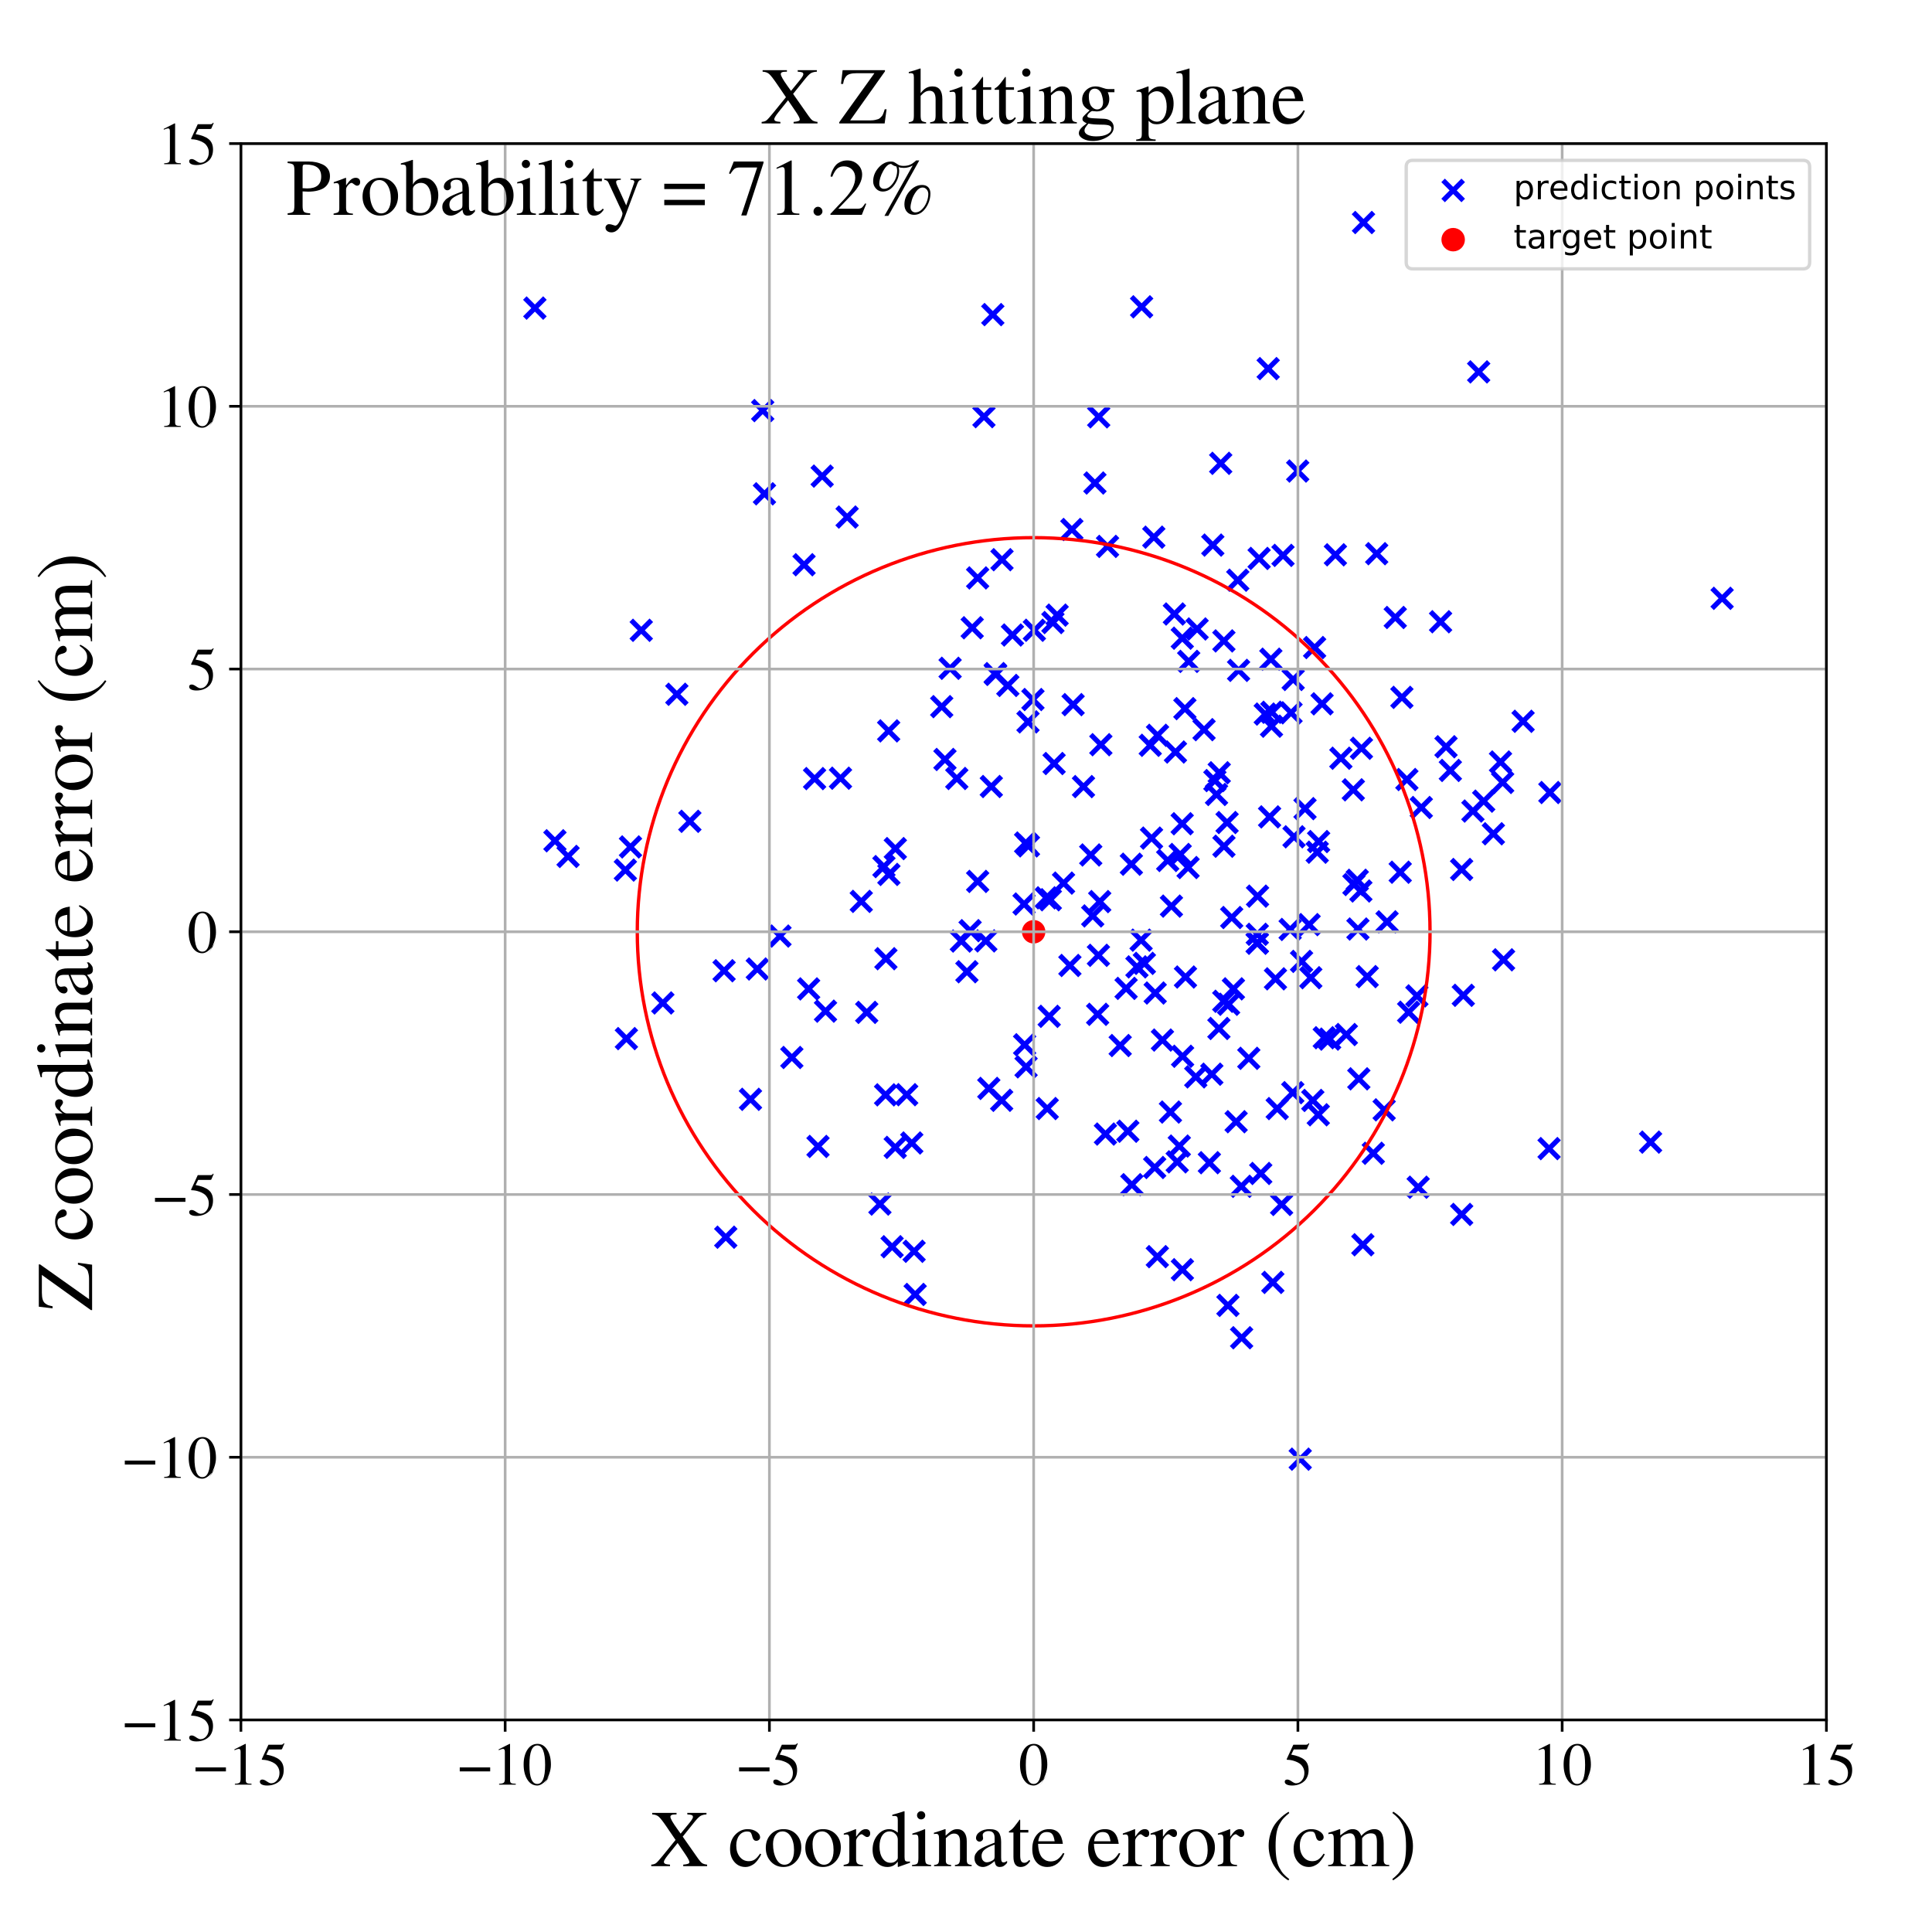 <?xml version="1.0" encoding="utf-8" standalone="no"?>
<!DOCTYPE svg PUBLIC "-//W3C//DTD SVG 1.1//EN"
  "http://www.w3.org/Graphics/SVG/1.1/DTD/svg11.dtd">
<!-- Created with matplotlib (https://matplotlib.org/) -->
<svg height="576pt" version="1.1" viewBox="0 0 576 576" width="576pt" xmlns="http://www.w3.org/2000/svg" xmlns:xlink="http://www.w3.org/1999/xlink">
 <defs>
  <style type="text/css">
*{stroke-linecap:butt;stroke-linejoin:round;}
  </style>
 </defs>
 <g id="figure_1">
  <g id="patch_1">
   <path d="M 0 576 
L 576 576 
L 576 0 
L 0 0 
z
" style="fill:#ffffff;"/>
  </g>
  <g id="axes_1">
   <g id="patch_2">
    <path d="M 71.822 512.784 
L 544.52 512.784 
L 544.52 42.802 
L 71.822 42.802 
z
" style="fill:#ffffff;"/>
   </g>
   <g id="PathCollection_1">
    <defs>
     <path d="M -3 3 
L 3 -3 
M -3 -3 
L 3 3 
" id="mb2deccd786" style="stroke:#0000ff;stroke-width:1.5;"/>
    </defs>
    <g clip-path="url(#pef05f27ab3)">
     <use style="fill:#0000ff;stroke:#0000ff;stroke-width:1.5;" x="246.116" xlink:href="#mb2deccd786" y="301.461"/>
     <use style="fill:#0000ff;stroke:#0000ff;stroke-width:1.5;" x="391.397" xlink:href="#mb2deccd786" y="328.078"/>
     <use style="fill:#0000ff;stroke:#0000ff;stroke-width:1.5;" x="318.976" xlink:href="#mb2deccd786" y="287.841"/>
     <use style="fill:#0000ff;stroke:#0000ff;stroke-width:1.5;" x="197.617" xlink:href="#mb2deccd786" y="299.017"/>
     <use style="fill:#0000ff;stroke:#0000ff;stroke-width:1.5;" x="242.862" xlink:href="#mb2deccd786" y="232.126"/>
     <use style="fill:#0000ff;stroke:#0000ff;stroke-width:1.5;" x="364.854" xlink:href="#mb2deccd786" y="298.516"/>
     <use style="fill:#0000ff;stroke:#0000ff;stroke-width:1.5;" x="419.438" xlink:href="#mb2deccd786" y="232.403"/>
     <use style="fill:#0000ff;stroke:#0000ff;stroke-width:1.5;" x="349.248" xlink:href="#mb2deccd786" y="270.148"/>
     <use style="fill:#0000ff;stroke:#0000ff;stroke-width:1.5;" x="405.725" xlink:href="#mb2deccd786" y="265.642"/>
     <use style="fill:#0000ff;stroke:#0000ff;stroke-width:1.5;" x="236.078" xlink:href="#mb2deccd786" y="315.274"/>
     <use style="fill:#0000ff;stroke:#0000ff;stroke-width:1.5;" x="417.953" xlink:href="#mb2deccd786" y="207.91"/>
     <use style="fill:#0000ff;stroke:#0000ff;stroke-width:1.5;" x="293.349" xlink:href="#mb2deccd786" y="124.217"/>
     <use style="fill:#0000ff;stroke:#0000ff;stroke-width:1.5;" x="306.484" xlink:href="#mb2deccd786" y="215.221"/>
     <use style="fill:#0000ff;stroke:#0000ff;stroke-width:1.5;" x="401.394" xlink:href="#mb2deccd786" y="308.43"/>
     <use style="fill:#0000ff;stroke:#0000ff;stroke-width:1.5;" x="392.713" xlink:href="#mb2deccd786" y="254.071"/>
     <use style="fill:#0000ff;stroke:#0000ff;stroke-width:1.5;" x="364.888" xlink:href="#mb2deccd786" y="191.077"/>
     <use style="fill:#0000ff;stroke:#0000ff;stroke-width:1.5;" x="319.934" xlink:href="#mb2deccd786" y="210.078"/>
     <use style="fill:#0000ff;stroke:#0000ff;stroke-width:1.5;" x="365.842" xlink:href="#mb2deccd786" y="245.227"/>
     <use style="fill:#0000ff;stroke:#0000ff;stroke-width:1.5;" x="270.318" xlink:href="#mb2deccd786" y="326.365"/>
     <use style="fill:#0000ff;stroke:#0000ff;stroke-width:1.5;" x="159.468" xlink:href="#mb2deccd786" y="91.852"/>
     <use style="fill:#0000ff;stroke:#0000ff;stroke-width:1.5;" x="348.953" xlink:href="#mb2deccd786" y="331.545"/>
     <use style="fill:#0000ff;stroke:#0000ff;stroke-width:1.5;" x="454.093" xlink:href="#mb2deccd786" y="215.045"/>
     <use style="fill:#0000ff;stroke:#0000ff;stroke-width:1.5;" x="313.138" xlink:href="#mb2deccd786" y="268.247"/>
     <use style="fill:#0000ff;stroke:#0000ff;stroke-width:1.5;" x="436.265" xlink:href="#mb2deccd786" y="296.74"/>
     <use style="fill:#0000ff;stroke:#0000ff;stroke-width:1.5;" x="262.336" xlink:href="#mb2deccd786" y="358.977"/>
     <use style="fill:#0000ff;stroke:#0000ff;stroke-width:1.5;" x="412.671" xlink:href="#mb2deccd786" y="330.883"/>
     <use style="fill:#0000ff;stroke:#0000ff;stroke-width:1.5;" x="296.854" xlink:href="#mb2deccd786" y="201.06"/>
     <use style="fill:#0000ff;stroke:#0000ff;stroke-width:1.5;" x="264.942" xlink:href="#mb2deccd786" y="217.903"/>
     <use style="fill:#0000ff;stroke:#0000ff;stroke-width:1.5;" x="396.409" xlink:href="#mb2deccd786" y="309.797"/>
     <use style="fill:#0000ff;stroke:#0000ff;stroke-width:1.5;" x="348.135" xlink:href="#mb2deccd786" y="256.541"/>
     <use style="fill:#0000ff;stroke:#0000ff;stroke-width:1.5;" x="298.633" xlink:href="#mb2deccd786" y="328.043"/>
     <use style="fill:#0000ff;stroke:#0000ff;stroke-width:1.5;" x="327.25" xlink:href="#mb2deccd786" y="302.407"/>
     <use style="fill:#0000ff;stroke:#0000ff;stroke-width:1.5;" x="266.902" xlink:href="#mb2deccd786" y="342.077"/>
     <use style="fill:#0000ff;stroke:#0000ff;stroke-width:1.5;" x="404.851" xlink:href="#mb2deccd786" y="276.975"/>
     <use style="fill:#0000ff;stroke:#0000ff;stroke-width:1.5;" x="354.396" xlink:href="#mb2deccd786" y="197.18"/>
     <use style="fill:#0000ff;stroke:#0000ff;stroke-width:1.5;" x="387.648" xlink:href="#mb2deccd786" y="435.03"/>
     <use style="fill:#0000ff;stroke:#0000ff;stroke-width:1.5;" x="266.932" xlink:href="#mb2deccd786" y="252.995"/>
     <use style="fill:#0000ff;stroke:#0000ff;stroke-width:1.5;" x="239.714" xlink:href="#mb2deccd786" y="168.366"/>
     <use style="fill:#0000ff;stroke:#0000ff;stroke-width:1.5;" x="346.565" xlink:href="#mb2deccd786" y="310.077"/>
     <use style="fill:#0000ff;stroke:#0000ff;stroke-width:1.5;" x="215.877" xlink:href="#mb2deccd786" y="289.412"/>
     <use style="fill:#0000ff;stroke:#0000ff;stroke-width:1.5;" x="393.032" xlink:href="#mb2deccd786" y="332.357"/>
     <use style="fill:#0000ff;stroke:#0000ff;stroke-width:1.5;" x="406.318" xlink:href="#mb2deccd786" y="371.107"/>
     <use style="fill:#0000ff;stroke:#0000ff;stroke-width:1.5;" x="394.817" xlink:href="#mb2deccd786" y="309.385"/>
     <use style="fill:#0000ff;stroke:#0000ff;stroke-width:1.5;" x="315.17" xlink:href="#mb2deccd786" y="183.39"/>
     <use style="fill:#0000ff;stroke:#0000ff;stroke-width:1.5;" x="243.879" xlink:href="#mb2deccd786" y="341.795"/>
     <use style="fill:#0000ff;stroke:#0000ff;stroke-width:1.5;" x="374.922" xlink:href="#mb2deccd786" y="267.173"/>
     <use style="fill:#0000ff;stroke:#0000ff;stroke-width:1.5;" x="272.846" xlink:href="#mb2deccd786" y="385.922"/>
     <use style="fill:#0000ff;stroke:#0000ff;stroke-width:1.5;" x="350.447" xlink:href="#mb2deccd786" y="224.203"/>
     <use style="fill:#0000ff;stroke:#0000ff;stroke-width:1.5;" x="447.998" xlink:href="#mb2deccd786" y="233.273"/>
     <use style="fill:#0000ff;stroke:#0000ff;stroke-width:1.5;" x="289.853" xlink:href="#mb2deccd786" y="187.159"/>
     <use style="fill:#0000ff;stroke:#0000ff;stroke-width:1.5;" x="344.405" xlink:href="#mb2deccd786" y="296.054"/>
     <use style="fill:#0000ff;stroke:#0000ff;stroke-width:1.5;" x="186.443" xlink:href="#mb2deccd786" y="259.397"/>
     <use style="fill:#0000ff;stroke:#0000ff;stroke-width:1.5;" x="333.973" xlink:href="#mb2deccd786" y="311.715"/>
     <use style="fill:#0000ff;stroke:#0000ff;stroke-width:1.5;" x="358.973" xlink:href="#mb2deccd786" y="217.539"/>
     <use style="fill:#0000ff;stroke:#0000ff;stroke-width:1.5;" x="288.273" xlink:href="#mb2deccd786" y="289.71"/>
     <use style="fill:#0000ff;stroke:#0000ff;stroke-width:1.5;" x="291.473" xlink:href="#mb2deccd786" y="172.297"/>
     <use style="fill:#0000ff;stroke:#0000ff;stroke-width:1.5;" x="407.615" xlink:href="#mb2deccd786" y="291.16"/>
     <use style="fill:#0000ff;stroke:#0000ff;stroke-width:1.5;" x="-1" xlink:href="#mb2deccd786" y="272.801"/>
     <use style="fill:#0000ff;stroke:#0000ff;stroke-width:1.5;" x="-1" xlink:href="#mb2deccd786" y="279.017"/>
     <use style="fill:#0000ff;stroke:#0000ff;stroke-width:1.5;" x="360.559" xlink:href="#mb2deccd786" y="346.643"/>
     <use style="fill:#0000ff;stroke:#0000ff;stroke-width:1.5;" x="377.219" xlink:href="#mb2deccd786" y="212.891"/>
     <use style="fill:#0000ff;stroke:#0000ff;stroke-width:1.5;" x="362.692" xlink:href="#mb2deccd786" y="236.858"/>
     <use style="fill:#0000ff;stroke:#0000ff;stroke-width:1.5;" x="265.009" xlink:href="#mb2deccd786" y="260.699"/>
     <use style="fill:#0000ff;stroke:#0000ff;stroke-width:1.5;" x="353.259" xlink:href="#mb2deccd786" y="211.267"/>
     <use style="fill:#0000ff;stroke:#0000ff;stroke-width:1.5;" x="363.939" xlink:href="#mb2deccd786" y="138.135"/>
     <use style="fill:#0000ff;stroke:#0000ff;stroke-width:1.5;" x="343.99" xlink:href="#mb2deccd786" y="160.152"/>
     <use style="fill:#0000ff;stroke:#0000ff;stroke-width:1.5;" x="404.657" xlink:href="#mb2deccd786" y="262.439"/>
     <use style="fill:#0000ff;stroke:#0000ff;stroke-width:1.5;" x="216.379" xlink:href="#mb2deccd786" y="368.857"/>
     <use style="fill:#0000ff;stroke:#0000ff;stroke-width:1.5;" x="422.425" xlink:href="#mb2deccd786" y="296.908"/>
     <use style="fill:#0000ff;stroke:#0000ff;stroke-width:1.5;" x="382.509" xlink:href="#mb2deccd786" y="165.579"/>
     <use style="fill:#0000ff;stroke:#0000ff;stroke-width:1.5;" x="305.91" xlink:href="#mb2deccd786" y="318.069"/>
     <use style="fill:#0000ff;stroke:#0000ff;stroke-width:1.5;" x="223.746" xlink:href="#mb2deccd786" y="327.746"/>
     <use style="fill:#0000ff;stroke:#0000ff;stroke-width:1.5;" x="311.928" xlink:href="#mb2deccd786" y="267.672"/>
     <use style="fill:#0000ff;stroke:#0000ff;stroke-width:1.5;" x="439.133" xlink:href="#mb2deccd786" y="241.802"/>
     <use style="fill:#0000ff;stroke:#0000ff;stroke-width:1.5;" x="351.593" xlink:href="#mb2deccd786" y="341.684"/>
     <use style="fill:#0000ff;stroke:#0000ff;stroke-width:1.5;" x="205.672" xlink:href="#mb2deccd786" y="244.861"/>
     <use style="fill:#0000ff;stroke:#0000ff;stroke-width:1.5;" x="351.86" xlink:href="#mb2deccd786" y="254.75"/>
     <use style="fill:#0000ff;stroke:#0000ff;stroke-width:1.5;" x="361.583" xlink:href="#mb2deccd786" y="162.512"/>
     <use style="fill:#0000ff;stroke:#0000ff;stroke-width:1.5;" x="300.473" xlink:href="#mb2deccd786" y="204.353"/>
     <use style="fill:#0000ff;stroke:#0000ff;stroke-width:1.5;" x="378.889" xlink:href="#mb2deccd786" y="196.531"/>
     <use style="fill:#0000ff;stroke:#0000ff;stroke-width:1.5;" x="492.1" xlink:href="#mb2deccd786" y="340.508"/>
     <use style="fill:#0000ff;stroke:#0000ff;stroke-width:1.5;" x="385.427" xlink:href="#mb2deccd786" y="325.759"/>
     <use style="fill:#0000ff;stroke:#0000ff;stroke-width:1.5;" x="354.211" xlink:href="#mb2deccd786" y="258.645"/>
     <use style="fill:#0000ff;stroke:#0000ff;stroke-width:1.5;" x="370.087" xlink:href="#mb2deccd786" y="353.684"/>
     <use style="fill:#0000ff;stroke:#0000ff;stroke-width:1.5;" x="225.782" xlink:href="#mb2deccd786" y="288.894"/>
     <use style="fill:#0000ff;stroke:#0000ff;stroke-width:1.5;" x="329.575" xlink:href="#mb2deccd786" y="338.102"/>
     <use style="fill:#0000ff;stroke:#0000ff;stroke-width:1.5;" x="264.119" xlink:href="#mb2deccd786" y="285.823"/>
     <use style="fill:#0000ff;stroke:#0000ff;stroke-width:1.5;" x="350.972" xlink:href="#mb2deccd786" y="346.393"/>
     <use style="fill:#0000ff;stroke:#0000ff;stroke-width:1.5;" x="323.029" xlink:href="#mb2deccd786" y="234.513"/>
     <use style="fill:#0000ff;stroke:#0000ff;stroke-width:1.5;" x="280.765" xlink:href="#mb2deccd786" y="210.677"/>
     <use style="fill:#0000ff;stroke:#0000ff;stroke-width:1.5;" x="345.046" xlink:href="#mb2deccd786" y="374.65"/>
     <use style="fill:#0000ff;stroke:#0000ff;stroke-width:1.5;" x="384.902" xlink:href="#mb2deccd786" y="212.516"/>
     <use style="fill:#0000ff;stroke:#0000ff;stroke-width:1.5;" x="283.264" xlink:href="#mb2deccd786" y="199.243"/>
     <use style="fill:#0000ff;stroke:#0000ff;stroke-width:1.5;" x="342.932" xlink:href="#mb2deccd786" y="222.206"/>
     <use style="fill:#0000ff;stroke:#0000ff;stroke-width:1.5;" x="361.29" xlink:href="#mb2deccd786" y="320.255"/>
     <use style="fill:#0000ff;stroke:#0000ff;stroke-width:1.5;" x="345.103" xlink:href="#mb2deccd786" y="219.222"/>
     <use style="fill:#0000ff;stroke:#0000ff;stroke-width:1.5;" x="308.385" xlink:href="#mb2deccd786" y="187.904"/>
     <use style="fill:#0000ff;stroke:#0000ff;stroke-width:1.5;" x="227.913" xlink:href="#mb2deccd786" y="147.224"/>
     <use style="fill:#0000ff;stroke:#0000ff;stroke-width:1.5;" x="337.45" xlink:href="#mb2deccd786" y="353.202"/>
     <use style="fill:#0000ff;stroke:#0000ff;stroke-width:1.5;" x="191.186" xlink:href="#mb2deccd786" y="187.92"/>
     <use style="fill:#0000ff;stroke:#0000ff;stroke-width:1.5;" x="388.044" xlink:href="#mb2deccd786" y="286.624"/>
     <use style="fill:#0000ff;stroke:#0000ff;stroke-width:1.5;" x="295.993" xlink:href="#mb2deccd786" y="93.795"/>
     <use style="fill:#0000ff;stroke:#0000ff;stroke-width:1.5;" x="378.094" xlink:href="#mb2deccd786" y="109.895"/>
     <use style="fill:#0000ff;stroke:#0000ff;stroke-width:1.5;" x="448.268" xlink:href="#mb2deccd786" y="286.156"/>
     <use style="fill:#0000ff;stroke:#0000ff;stroke-width:1.5;" x="367.726" xlink:href="#mb2deccd786" y="294.812"/>
     <use style="fill:#0000ff;stroke:#0000ff;stroke-width:1.5;" x="265.973" xlink:href="#mb2deccd786" y="371.697"/>
     <use style="fill:#0000ff;stroke:#0000ff;stroke-width:1.5;" x="461.838" xlink:href="#mb2deccd786" y="342.439"/>
     <use style="fill:#0000ff;stroke:#0000ff;stroke-width:1.5;" x="423.742" xlink:href="#mb2deccd786" y="240.749"/>
     <use style="fill:#0000ff;stroke:#0000ff;stroke-width:1.5;" x="362.203" xlink:href="#mb2deccd786" y="232.717"/>
     <use style="fill:#0000ff;stroke:#0000ff;stroke-width:1.5;" x="419.971" xlink:href="#mb2deccd786" y="301.778"/>
     <use style="fill:#0000ff;stroke:#0000ff;stroke-width:1.5;" x="232.538" xlink:href="#mb2deccd786" y="279.076"/>
     <use style="fill:#0000ff;stroke:#0000ff;stroke-width:1.5;" x="431.108" xlink:href="#mb2deccd786" y="222.635"/>
     <use style="fill:#0000ff;stroke:#0000ff;stroke-width:1.5;" x="403.656" xlink:href="#mb2deccd786" y="263.712"/>
     <use style="fill:#0000ff;stroke:#0000ff;stroke-width:1.5;" x="305.478" xlink:href="#mb2deccd786" y="311.482"/>
     <use style="fill:#0000ff;stroke:#0000ff;stroke-width:1.5;" x="367.216" xlink:href="#mb2deccd786" y="273.546"/>
     <use style="fill:#0000ff;stroke:#0000ff;stroke-width:1.5;" x="399.765" xlink:href="#mb2deccd786" y="226.054"/>
     <use style="fill:#0000ff;stroke:#0000ff;stroke-width:1.5;" x="379.183" xlink:href="#mb2deccd786" y="212.349"/>
     <use style="fill:#0000ff;stroke:#0000ff;stroke-width:1.5;" x="169.368" xlink:href="#mb2deccd786" y="255.331"/>
     <use style="fill:#0000ff;stroke:#0000ff;stroke-width:1.5;" x="356.9" xlink:href="#mb2deccd786" y="187.518"/>
     <use style="fill:#0000ff;stroke:#0000ff;stroke-width:1.5;" x="325.193" xlink:href="#mb2deccd786" y="254.896"/>
     <use style="fill:#0000ff;stroke:#0000ff;stroke-width:1.5;" x="350.129" xlink:href="#mb2deccd786" y="183.055"/>
     <use style="fill:#0000ff;stroke:#0000ff;stroke-width:1.5;" x="352.453" xlink:href="#mb2deccd786" y="245.586"/>
     <use style="fill:#0000ff;stroke:#0000ff;stroke-width:1.5;" x="296.702" xlink:href="#mb2deccd786" y="200.829"/>
     <use style="fill:#0000ff;stroke:#0000ff;stroke-width:1.5;" x="513.431" xlink:href="#mb2deccd786" y="178.38"/>
     <use style="fill:#0000ff;stroke:#0000ff;stroke-width:1.5;" x="236.582" xlink:href="#mb2deccd786" y="36.126"/>
     <use style="fill:#0000ff;stroke:#0000ff;stroke-width:1.5;" x="409.435" xlink:href="#mb2deccd786" y="343.835"/>
     <use style="fill:#0000ff;stroke:#0000ff;stroke-width:1.5;" x="364.903" xlink:href="#mb2deccd786" y="252.292"/>
     <use style="fill:#0000ff;stroke:#0000ff;stroke-width:1.5;" x="252.561" xlink:href="#mb2deccd786" y="154.151"/>
     <use style="fill:#0000ff;stroke:#0000ff;stroke-width:1.5;" x="440.847" xlink:href="#mb2deccd786" y="110.873"/>
     <use style="fill:#0000ff;stroke:#0000ff;stroke-width:1.5;" x="374.85" xlink:href="#mb2deccd786" y="281.141"/>
     <use style="fill:#0000ff;stroke:#0000ff;stroke-width:1.5;" x="382.094" xlink:href="#mb2deccd786" y="359.091"/>
     <use style="fill:#0000ff;stroke:#0000ff;stroke-width:1.5;" x="289.223" xlink:href="#mb2deccd786" y="277.465"/>
     <use style="fill:#0000ff;stroke:#0000ff;stroke-width:1.5;" x="403.474" xlink:href="#mb2deccd786" y="235.475"/>
     <use style="fill:#0000ff;stroke:#0000ff;stroke-width:1.5;" x="312.218" xlink:href="#mb2deccd786" y="330.499"/>
     <use style="fill:#0000ff;stroke:#0000ff;stroke-width:1.5;" x="285.256" xlink:href="#mb2deccd786" y="232.095"/>
     <use style="fill:#0000ff;stroke:#0000ff;stroke-width:1.5;" x="271.835" xlink:href="#mb2deccd786" y="340.766"/>
     <use style="fill:#0000ff;stroke:#0000ff;stroke-width:1.5;" x="384.64" xlink:href="#mb2deccd786" y="277.105"/>
     <use style="fill:#0000ff;stroke:#0000ff;stroke-width:1.5;" x="312.8" xlink:href="#mb2deccd786" y="303.006"/>
     <use style="fill:#0000ff;stroke:#0000ff;stroke-width:1.5;" x="340.359" xlink:href="#mb2deccd786" y="91.478"/>
     <use style="fill:#0000ff;stroke:#0000ff;stroke-width:1.5;" x="406.513" xlink:href="#mb2deccd786" y="66.34"/>
     <use style="fill:#0000ff;stroke:#0000ff;stroke-width:1.5;" x="375.874" xlink:href="#mb2deccd786" y="349.851"/>
     <use style="fill:#0000ff;stroke:#0000ff;stroke-width:1.5;" x="301.849" xlink:href="#mb2deccd786" y="189.32"/>
     <use style="fill:#0000ff;stroke:#0000ff;stroke-width:1.5;" x="241.082" xlink:href="#mb2deccd786" y="294.827"/>
     <use style="fill:#0000ff;stroke:#0000ff;stroke-width:1.5;" x="291.48" xlink:href="#mb2deccd786" y="262.785"/>
     <use style="fill:#0000ff;stroke:#0000ff;stroke-width:1.5;" x="293.507" xlink:href="#mb2deccd786" y="-1"/>
     <use style="fill:#0000ff;stroke:#0000ff;stroke-width:1.5;" x="294.612" xlink:href="#mb2deccd786" y="-1"/>
     <use style="fill:#0000ff;stroke:#0000ff;stroke-width:1.5;" x="352.574" xlink:href="#mb2deccd786" y="314.917"/>
     <use style="fill:#0000ff;stroke:#0000ff;stroke-width:1.5;" x="-1" xlink:href="#mb2deccd786" y="306.084"/>
     <use style="fill:#0000ff;stroke:#0000ff;stroke-width:1.5;" x="-1" xlink:href="#mb2deccd786" y="335.927"/>
     <use style="fill:#0000ff;stroke:#0000ff;stroke-width:1.5;" x="379.477" xlink:href="#mb2deccd786" y="382.331"/>
     <use style="fill:#0000ff;stroke:#0000ff;stroke-width:1.5;" x="286.614" xlink:href="#mb2deccd786" y="280.561"/>
     <use style="fill:#0000ff;stroke:#0000ff;stroke-width:1.5;" x="393.135" xlink:href="#mb2deccd786" y="250.899"/>
     <use style="fill:#0000ff;stroke:#0000ff;stroke-width:1.5;" x="330.196" xlink:href="#mb2deccd786" y="162.903"/>
     <use style="fill:#0000ff;stroke:#0000ff;stroke-width:1.5;" x="405.115" xlink:href="#mb2deccd786" y="321.637"/>
     <use style="fill:#0000ff;stroke:#0000ff;stroke-width:1.5;" x="353.437" xlink:href="#mb2deccd786" y="291.285"/>
     <use style="fill:#0000ff;stroke:#0000ff;stroke-width:1.5;" x="380.266" xlink:href="#mb2deccd786" y="291.825"/>
     <use style="fill:#0000ff;stroke:#0000ff;stroke-width:1.5;" x="366.29" xlink:href="#mb2deccd786" y="299.409"/>
     <use style="fill:#0000ff;stroke:#0000ff;stroke-width:1.5;" x="369.269" xlink:href="#mb2deccd786" y="199.862"/>
     <use style="fill:#0000ff;stroke:#0000ff;stroke-width:1.5;" x="326.436" xlink:href="#mb2deccd786" y="144.003"/>
     <use style="fill:#0000ff;stroke:#0000ff;stroke-width:1.5;" x="327.478" xlink:href="#mb2deccd786" y="284.817"/>
     <use style="fill:#0000ff;stroke:#0000ff;stroke-width:1.5;" x="258.408" xlink:href="#mb2deccd786" y="301.826"/>
     <use style="fill:#0000ff;stroke:#0000ff;stroke-width:1.5;" x="413.537" xlink:href="#mb2deccd786" y="274.836"/>
     <use style="fill:#0000ff;stroke:#0000ff;stroke-width:1.5;" x="319.557" xlink:href="#mb2deccd786" y="157.859"/>
     <use style="fill:#0000ff;stroke:#0000ff;stroke-width:1.5;" x="272.526" xlink:href="#mb2deccd786" y="373.054"/>
     <use style="fill:#0000ff;stroke:#0000ff;stroke-width:1.5;" x="385.542" xlink:href="#mb2deccd786" y="202.575"/>
     <use style="fill:#0000ff;stroke:#0000ff;stroke-width:1.5;" x="390.289" xlink:href="#mb2deccd786" y="275.664"/>
     <use style="fill:#0000ff;stroke:#0000ff;stroke-width:1.5;" x="369.028" xlink:href="#mb2deccd786" y="172.98"/>
     <use style="fill:#0000ff;stroke:#0000ff;stroke-width:1.5;" x="227.39" xlink:href="#mb2deccd786" y="122.411"/>
     <use style="fill:#0000ff;stroke:#0000ff;stroke-width:1.5;" x="298.734" xlink:href="#mb2deccd786" y="166.863"/>
     <use style="fill:#0000ff;stroke:#0000ff;stroke-width:1.5;" x="389.072" xlink:href="#mb2deccd786" y="241.079"/>
     <use style="fill:#0000ff;stroke:#0000ff;stroke-width:1.5;" x="386.898" xlink:href="#mb2deccd786" y="140.433"/>
     <use style="fill:#0000ff;stroke:#0000ff;stroke-width:1.5;" x="363.5" xlink:href="#mb2deccd786" y="230.39"/>
     <use style="fill:#0000ff;stroke:#0000ff;stroke-width:1.5;" x="352.483" xlink:href="#mb2deccd786" y="190.266"/>
     <use style="fill:#0000ff;stroke:#0000ff;stroke-width:1.5;" x="429.493" xlink:href="#mb2deccd786" y="185.366"/>
     <use style="fill:#0000ff;stroke:#0000ff;stroke-width:1.5;" x="327.87" xlink:href="#mb2deccd786" y="268.798"/>
     <use style="fill:#0000ff;stroke:#0000ff;stroke-width:1.5;" x="314.269" xlink:href="#mb2deccd786" y="227.634"/>
     <use style="fill:#0000ff;stroke:#0000ff;stroke-width:1.5;" x="363.398" xlink:href="#mb2deccd786" y="306.623"/>
     <use style="fill:#0000ff;stroke:#0000ff;stroke-width:1.5;" x="305.309" xlink:href="#mb2deccd786" y="269.521"/>
     <use style="fill:#0000ff;stroke:#0000ff;stroke-width:1.5;" x="394.16" xlink:href="#mb2deccd786" y="209.835"/>
     <use style="fill:#0000ff;stroke:#0000ff;stroke-width:1.5;" x="462.072" xlink:href="#mb2deccd786" y="236.279"/>
     <use style="fill:#0000ff;stroke:#0000ff;stroke-width:1.5;" x="445.233" xlink:href="#mb2deccd786" y="248.575"/>
     <use style="fill:#0000ff;stroke:#0000ff;stroke-width:1.5;" x="374.817" xlink:href="#mb2deccd786" y="281.197"/>
     <use style="fill:#0000ff;stroke:#0000ff;stroke-width:1.5;" x="417.459" xlink:href="#mb2deccd786" y="260.042"/>
     <use style="fill:#0000ff;stroke:#0000ff;stroke-width:1.5;" x="336.25" xlink:href="#mb2deccd786" y="337.263"/>
     <use style="fill:#0000ff;stroke:#0000ff;stroke-width:1.5;" x="442.344" xlink:href="#mb2deccd786" y="238.851"/>
     <use style="fill:#0000ff;stroke:#0000ff;stroke-width:1.5;" x="201.796" xlink:href="#mb2deccd786" y="206.989"/>
     <use style="fill:#0000ff;stroke:#0000ff;stroke-width:1.5;" x="398.134" xlink:href="#mb2deccd786" y="165.405"/>
     <use style="fill:#0000ff;stroke:#0000ff;stroke-width:1.5;" x="391.937" xlink:href="#mb2deccd786" y="193.057"/>
     <use style="fill:#0000ff;stroke:#0000ff;stroke-width:1.5;" x="447.356" xlink:href="#mb2deccd786" y="227.18"/>
     <use style="fill:#0000ff;stroke:#0000ff;stroke-width:1.5;" x="352.517" xlink:href="#mb2deccd786" y="378.544"/>
     <use style="fill:#0000ff;stroke:#0000ff;stroke-width:1.5;" x="405.896" xlink:href="#mb2deccd786" y="223.093"/>
     <use style="fill:#0000ff;stroke:#0000ff;stroke-width:1.5;" x="366.091" xlink:href="#mb2deccd786" y="389.182"/>
     <use style="fill:#0000ff;stroke:#0000ff;stroke-width:1.5;" x="317.078" xlink:href="#mb2deccd786" y="263.286"/>
     <use style="fill:#0000ff;stroke:#0000ff;stroke-width:1.5;" x="372.312" xlink:href="#mb2deccd786" y="315.523"/>
     <use style="fill:#0000ff;stroke:#0000ff;stroke-width:1.5;" x="368.537" xlink:href="#mb2deccd786" y="334.426"/>
     <use style="fill:#0000ff;stroke:#0000ff;stroke-width:1.5;" x="374.841" xlink:href="#mb2deccd786" y="278.555"/>
     <use style="fill:#0000ff;stroke:#0000ff;stroke-width:1.5;" x="435.768" xlink:href="#mb2deccd786" y="259.225"/>
     <use style="fill:#0000ff;stroke:#0000ff;stroke-width:1.5;" x="435.779" xlink:href="#mb2deccd786" y="362.067"/>
     <use style="fill:#0000ff;stroke:#0000ff;stroke-width:1.5;" x="415.981" xlink:href="#mb2deccd786" y="184.094"/>
     <use style="fill:#0000ff;stroke:#0000ff;stroke-width:1.5;" x="380.787" xlink:href="#mb2deccd786" y="330.508"/>
     <use style="fill:#0000ff;stroke:#0000ff;stroke-width:1.5;" x="293.912" xlink:href="#mb2deccd786" y="280.517"/>
     <use style="fill:#0000ff;stroke:#0000ff;stroke-width:1.5;" x="245.122" xlink:href="#mb2deccd786" y="141.949"/>
     <use style="fill:#0000ff;stroke:#0000ff;stroke-width:1.5;" x="344.251" xlink:href="#mb2deccd786" y="348.073"/>
     <use style="fill:#0000ff;stroke:#0000ff;stroke-width:1.5;" x="10.23" xlink:href="#mb2deccd786" y="245.424"/>
     <use style="fill:#0000ff;stroke:#0000ff;stroke-width:1.5;" x="294.797" xlink:href="#mb2deccd786" y="324.493"/>
     <use style="fill:#0000ff;stroke:#0000ff;stroke-width:1.5;" x="356.506" xlink:href="#mb2deccd786" y="321.059"/>
     <use style="fill:#0000ff;stroke:#0000ff;stroke-width:1.5;" x="385.791" xlink:href="#mb2deccd786" y="249.482"/>
     <use style="fill:#0000ff;stroke:#0000ff;stroke-width:1.5;" x="343.314" xlink:href="#mb2deccd786" y="249.868"/>
     <use style="fill:#0000ff;stroke:#0000ff;stroke-width:1.5;" x="263.53" xlink:href="#mb2deccd786" y="258.364"/>
     <use style="fill:#0000ff;stroke:#0000ff;stroke-width:1.5;" x="305.782" xlink:href="#mb2deccd786" y="251.333"/>
     <use style="fill:#0000ff;stroke:#0000ff;stroke-width:1.5;" x="256.778" xlink:href="#mb2deccd786" y="268.737"/>
     <use style="fill:#0000ff;stroke:#0000ff;stroke-width:1.5;" x="854.708" xlink:href="#mb2deccd786" y="218.067"/>
     <use style="fill:#0000ff;stroke:#0000ff;stroke-width:1.5;" x="390.795" xlink:href="#mb2deccd786" y="291.493"/>
     <use style="fill:#0000ff;stroke:#0000ff;stroke-width:1.5;" x="187.97" xlink:href="#mb2deccd786" y="252.499"/>
     <use style="fill:#0000ff;stroke:#0000ff;stroke-width:1.5;" x="370.175" xlink:href="#mb2deccd786" y="398.83"/>
     <use style="fill:#0000ff;stroke:#0000ff;stroke-width:1.5;" x="422.812" xlink:href="#mb2deccd786" y="353.952"/>
     <use style="fill:#0000ff;stroke:#0000ff;stroke-width:1.5;" x="313.909" xlink:href="#mb2deccd786" y="185.601"/>
     <use style="fill:#0000ff;stroke:#0000ff;stroke-width:1.5;" x="325.782" xlink:href="#mb2deccd786" y="273.07"/>
     <use style="fill:#0000ff;stroke:#0000ff;stroke-width:1.5;" x="551.917" xlink:href="#mb2deccd786" y="107.858"/>
     <use style="fill:#0000ff;stroke:#0000ff;stroke-width:1.5;" x="432.403" xlink:href="#mb2deccd786" y="229.695"/>
     <use style="fill:#0000ff;stroke:#0000ff;stroke-width:1.5;" x="410.442" xlink:href="#mb2deccd786" y="165.074"/>
     <use style="fill:#0000ff;stroke:#0000ff;stroke-width:1.5;" x="250.584" xlink:href="#mb2deccd786" y="232.012"/>
     <use style="fill:#0000ff;stroke:#0000ff;stroke-width:1.5;" x="327.562" xlink:href="#mb2deccd786" y="124.271"/>
     <use style="fill:#0000ff;stroke:#0000ff;stroke-width:1.5;" x="295.549" xlink:href="#mb2deccd786" y="234.49"/>
     <use style="fill:#0000ff;stroke:#0000ff;stroke-width:1.5;" x="378.513" xlink:href="#mb2deccd786" y="243.54"/>
     <use style="fill:#0000ff;stroke:#0000ff;stroke-width:1.5;" x="186.753" xlink:href="#mb2deccd786" y="309.645"/>
     <use style="fill:#0000ff;stroke:#0000ff;stroke-width:1.5;" x="165.446" xlink:href="#mb2deccd786" y="250.665"/>
     <use style="fill:#0000ff;stroke:#0000ff;stroke-width:1.5;" x="338.965" xlink:href="#mb2deccd786" y="288.264"/>
     <use style="fill:#0000ff;stroke:#0000ff;stroke-width:1.5;" x="341.176" xlink:href="#mb2deccd786" y="287.212"/>
     <use style="fill:#0000ff;stroke:#0000ff;stroke-width:1.5;" x="337.304" xlink:href="#mb2deccd786" y="257.654"/>
     <use style="fill:#0000ff;stroke:#0000ff;stroke-width:1.5;" x="375.392" xlink:href="#mb2deccd786" y="166.487"/>
     <use style="fill:#0000ff;stroke:#0000ff;stroke-width:1.5;" x="264.028" xlink:href="#mb2deccd786" y="326.41"/>
     <use style="fill:#0000ff;stroke:#0000ff;stroke-width:1.5;" x="307.958" xlink:href="#mb2deccd786" y="208.556"/>
     <use style="fill:#0000ff;stroke:#0000ff;stroke-width:1.5;" x="340.202" xlink:href="#mb2deccd786" y="280.297"/>
     <use style="fill:#0000ff;stroke:#0000ff;stroke-width:1.5;" x="335.733" xlink:href="#mb2deccd786" y="294.67"/>
     <use style="fill:#0000ff;stroke:#0000ff;stroke-width:1.5;" x="379.078" xlink:href="#mb2deccd786" y="216.511"/>
     <use style="fill:#0000ff;stroke:#0000ff;stroke-width:1.5;" x="281.722" xlink:href="#mb2deccd786" y="226.424"/>
     <use style="fill:#0000ff;stroke:#0000ff;stroke-width:1.5;" x="306.617" xlink:href="#mb2deccd786" y="252.186"/>
     <use style="fill:#0000ff;stroke:#0000ff;stroke-width:1.5;" x="328.206" xlink:href="#mb2deccd786" y="222.02"/>
    </g>
   </g>
   <g id="PathCollection_2">
    <defs>
     <path d="M 0 3 
C 0.796 3 1.559 2.684 2.121 2.121 
C 2.684 1.559 3 0.796 3 0 
C 3 -0.796 2.684 -1.559 2.121 -2.121 
C 1.559 -2.684 0.796 -3 0 -3 
C -0.796 -3 -1.559 -2.684 -2.121 -2.121 
C -2.684 -1.559 -3 -0.796 -3 0 
C -3 0.796 -2.684 1.559 -2.121 2.121 
C -1.559 2.684 -0.796 3 0 3 
z
" id="m9168ac2819" style="stroke:#ff0000;"/>
    </defs>
    <g clip-path="url(#pef05f27ab3)">
     <use style="fill:#ff0000;stroke:#ff0000;" x="308.171" xlink:href="#m9168ac2819" y="277.793"/>
    </g>
   </g>
   <g id="patch_3">
    <path clip-path="url(#pef05f27ab3)" d="M 308.171 395.288 
C 339.511 395.288 369.572 382.908 391.733 360.875 
C 413.894 338.841 426.346 308.953 426.346 277.793 
C 426.346 246.633 413.894 216.745 391.733 194.711 
C 369.572 172.677 339.511 160.297 308.171 160.297 
C 276.831 160.297 246.77 172.677 224.609 194.711 
C 202.448 216.745 189.997 246.633 189.997 277.793 
C 189.997 308.953 202.448 338.841 224.609 360.875 
C 246.77 382.908 276.831 395.288 308.171 395.288 
z
" style="fill:none;stroke:#ff0000;stroke-linejoin:miter;"/>
   </g>
   <g id="matplotlib.axis_1">
    <g id="xtick_1">
     <g id="line2d_1">
      <path clip-path="url(#pef05f27ab3)" d="M 71.822 512.784 
L 71.822 42.802 
" style="fill:none;stroke:#b0b0b0;stroke-linecap:square;stroke-width:0.8;"/>
     </g>
     <g id="line2d_2">
      <defs>
       <path d="M 0 0 
L 0 3.5 
" id="m57a4b19e23" style="stroke:#000000;stroke-width:0.8;"/>
      </defs>
      <g>
       <use style="stroke:#000000;stroke-width:0.8;" x="71.822" xlink:href="#m57a4b19e23" y="512.784"/>
      </g>
     </g>
     <g id="text_1">
      <!-- −15 -->
      <defs>
       <path d="M 3 22 
L 3 28.594 
L 53.406 28.594 
L 53.406 22 
z
" id="FreeSerif-8722"/>
       <path d="M 18.297 59.297 
Q 16.5 59.297 11.094 57.094 
L 11.094 58.5 
L 29.094 67.594 
L 29.906 67.406 
L 29.906 7.406 
Q 29.906 3.797 31.703 2.688 
Q 33.5 1.594 39.406 1.5 
L 39.406 0 
L 11.797 0 
L 11.797 1.5 
Q 17.406 1.703 19.344 3.141 
Q 21.297 4.594 21.297 9.297 
L 21.297 54.594 
Q 21.297 59.297 18.297 59.297 
z
" id="FreeSerif-49"/>
       <path d="M 35.703 19.406 
Q 35.703 24.703 33.344 28.797 
Q 31 32.906 27.641 35.156 
Q 24.297 37.406 20.141 38.844 
Q 16 40.297 12.953 40.75 
Q 9.906 41.203 7.594 41.203 
Q 6.406 41.203 6.406 42 
Q 6.406 42.297 6.5 42.5 
L 17.406 66.203 
L 38.297 66.203 
Q 39.906 66.203 40.844 66.703 
Q 41.797 67.203 42.906 68.797 
L 43.797 68.094 
L 40 59.203 
Q 39.594 58.297 37.703 58.297 
L 18.094 58.297 
L 13.906 49.797 
Q 28.5 47.203 35.594 41.344 
Q 42.703 35.5 42.703 24.203 
Q 42.703 18.297 40.844 13.688 
Q 39 9.094 36.141 6.297 
Q 33.297 3.5 29.547 1.703 
Q 25.797 -0.094 22.344 -0.75 
Q 18.906 -1.406 15.406 -1.406 
Q 9.797 -1.406 6.5 0.25 
Q 3.203 1.906 3.203 4.797 
Q 3.203 8.5 7.5 8.5 
Q 10.297 8.5 14.75 5.391 
Q 19.203 2.297 21.797 2.297 
Q 27.703 2.297 31.703 7.25 
Q 35.703 12.203 35.703 19.406 
z
" id="FreeSerif-53"/>
      </defs>
      <g transform="translate(57.746 532.077)scale(0.18 -0.18)">
       <use xlink:href="#FreeSerif-8722"/>
       <use x="56.4" xlink:href="#FreeSerif-49"/>
       <use x="106.4" xlink:href="#FreeSerif-53"/>
      </g>
     </g>
    </g>
    <g id="xtick_2">
     <g id="line2d_3">
      <path clip-path="url(#pef05f27ab3)" d="M 150.605 512.784 
L 150.605 42.802 
" style="fill:none;stroke:#b0b0b0;stroke-linecap:square;stroke-width:0.8;"/>
     </g>
     <g id="line2d_4">
      <g>
       <use style="stroke:#000000;stroke-width:0.8;" x="150.605" xlink:href="#m57a4b19e23" y="512.784"/>
      </g>
     </g>
     <g id="text_2">
      <!-- −10 -->
      <defs>
       <path d="M 47.594 17.797 
Q 35.203 -1.406 25 -1.406 
Q 14.797 -1.406 8.594 8.391 
Q 2.406 18.203 2.406 33.594 
Q 2.406 48.094 8.594 57.844 
Q 14.797 67.594 25.406 67.594 
Q 35.203 67.594 41.391 58 
Q 47.594 48.406 47.594 33 
Q 47.594 17.797 35.203 -1.406 
z
M 25.094 65 
Q 12 65 12 32.703 
Q 12 1.203 25 1.203 
Q 38 1.203 38 32.797 
Q 38 48.5 34.703 56.75 
Q 31.406 65 25.094 65 
z
" id="FreeSerif-48"/>
      </defs>
      <g transform="translate(136.529 532.077)scale(0.18 -0.18)">
       <use xlink:href="#FreeSerif-8722"/>
       <use x="56.4" xlink:href="#FreeSerif-49"/>
       <use x="106.4" xlink:href="#FreeSerif-48"/>
      </g>
     </g>
    </g>
    <g id="xtick_3">
     <g id="line2d_5">
      <path clip-path="url(#pef05f27ab3)" d="M 229.388 512.784 
L 229.388 42.802 
" style="fill:none;stroke:#b0b0b0;stroke-linecap:square;stroke-width:0.8;"/>
     </g>
     <g id="line2d_6">
      <g>
       <use style="stroke:#000000;stroke-width:0.8;" x="229.388" xlink:href="#m57a4b19e23" y="512.784"/>
      </g>
     </g>
     <g id="text_3">
      <!-- −5 -->
      <g transform="translate(219.812 532.077)scale(0.18 -0.18)">
       <use xlink:href="#FreeSerif-8722"/>
       <use x="56.4" xlink:href="#FreeSerif-53"/>
      </g>
     </g>
    </g>
    <g id="xtick_4">
     <g id="line2d_7">
      <path clip-path="url(#pef05f27ab3)" d="M 308.171 512.784 
L 308.171 42.802 
" style="fill:none;stroke:#b0b0b0;stroke-linecap:square;stroke-width:0.8;"/>
     </g>
     <g id="line2d_8">
      <g>
       <use style="stroke:#000000;stroke-width:0.8;" x="308.171" xlink:href="#m57a4b19e23" y="512.784"/>
      </g>
     </g>
     <g id="text_4">
      <!-- 0 -->
      <g transform="translate(303.671 532.077)scale(0.18 -0.18)">
       <use xlink:href="#FreeSerif-48"/>
      </g>
     </g>
    </g>
    <g id="xtick_5">
     <g id="line2d_9">
      <path clip-path="url(#pef05f27ab3)" d="M 386.954 512.784 
L 386.954 42.802 
" style="fill:none;stroke:#b0b0b0;stroke-linecap:square;stroke-width:0.8;"/>
     </g>
     <g id="line2d_10">
      <g>
       <use style="stroke:#000000;stroke-width:0.8;" x="386.954" xlink:href="#m57a4b19e23" y="512.784"/>
      </g>
     </g>
     <g id="text_5">
      <!-- 5 -->
      <g transform="translate(382.454 532.077)scale(0.18 -0.18)">
       <use xlink:href="#FreeSerif-53"/>
      </g>
     </g>
    </g>
    <g id="xtick_6">
     <g id="line2d_11">
      <path clip-path="url(#pef05f27ab3)" d="M 465.737 512.784 
L 465.737 42.802 
" style="fill:none;stroke:#b0b0b0;stroke-linecap:square;stroke-width:0.8;"/>
     </g>
     <g id="line2d_12">
      <g>
       <use style="stroke:#000000;stroke-width:0.8;" x="465.737" xlink:href="#m57a4b19e23" y="512.784"/>
      </g>
     </g>
     <g id="text_6">
      <!-- 10 -->
      <g transform="translate(456.737 532.077)scale(0.18 -0.18)">
       <use xlink:href="#FreeSerif-49"/>
       <use x="50" xlink:href="#FreeSerif-48"/>
      </g>
     </g>
    </g>
    <g id="xtick_7">
     <g id="line2d_13">
      <path clip-path="url(#pef05f27ab3)" d="M 544.52 512.784 
L 544.52 42.802 
" style="fill:none;stroke:#b0b0b0;stroke-linecap:square;stroke-width:0.8;"/>
     </g>
     <g id="line2d_14">
      <g>
       <use style="stroke:#000000;stroke-width:0.8;" x="544.52" xlink:href="#m57a4b19e23" y="512.784"/>
      </g>
     </g>
     <g id="text_7">
      <!-- 15 -->
      <g transform="translate(535.52 532.077)scale(0.18 -0.18)">
       <use xlink:href="#FreeSerif-49"/>
       <use x="50" xlink:href="#FreeSerif-53"/>
      </g>
     </g>
    </g>
    <g id="text_8">
     <!-- X coordinate error (cm) -->
     <defs>
      <path d="M 69.594 66.203 
L 69.594 64.297 
Q 64.703 64 62.047 62.344 
Q 59.406 60.703 54.703 54.906 
L 40.094 36.703 
L 59.297 9.297 
Q 62.297 5 64.297 3.703 
Q 66.297 2.406 70.406 1.906 
L 70.406 0 
L 40.703 0 
L 40.703 1.906 
Q 44.797 2.297 46.594 2.938 
Q 48.406 3.594 48.406 5 
Q 48.406 7.203 43.297 14.797 
L 33.797 28.797 
L 21.906 14 
Q 16.703 7.5 16.703 5.406 
Q 16.703 3.703 18.297 2.953 
Q 19.906 2.203 24.297 1.906 
L 24.297 0 
L 1 0 
L 1 1.906 
Q 4.906 2.203 7 3.797 
Q 9.094 5.406 15.5 13.297 
L 31.203 32.594 
L 20.297 48.594 
Q 13.297 58.906 10.25 61.5 
Q 7.203 64.094 2.203 64.297 
L 2.203 66.203 
L 32.406 66.203 
L 32.406 64.297 
L 29.594 64.203 
Q 24.797 64.094 24.797 61.297 
Q 24.797 58.094 33.297 46.297 
L 37.5 40.406 
L 48.797 54.203 
Q 52.797 59.203 52.797 61.094 
Q 52.797 62.797 51.344 63.438 
Q 49.906 64.094 45.797 64.297 
L 45.797 66.203 
z
" id="FreeSerif-88"/>
      <path id="FreeSerif-32"/>
      <path d="M 2.5 21.297 
Q 2.5 32.406 9.047 39.203 
Q 15.594 46 24.406 46 
Q 30.703 46 35.25 42.953 
Q 39.797 39.906 39.797 35.703 
Q 39.797 34 38.391 32.75 
Q 37 31.5 35 31.5 
Q 31.594 31.5 30.297 36.094 
L 29.703 38.297 
Q 28.906 41.094 27.703 42.094 
Q 26.5 43.094 23.797 43.094 
Q 17.703 43.094 13.953 38.25 
Q 10.203 33.406 10.203 25.703 
Q 10.203 17.094 14.547 11.641 
Q 18.906 6.203 25.703 6.203 
Q 30 6.203 33.094 8.25 
Q 36.203 10.297 39.797 15.594 
L 41.203 14.703 
Q 40.203 12.703 39.453 11.391 
Q 38.703 10.094 36.75 7.5 
Q 34.797 4.906 32.891 3.297 
Q 31 1.703 27.891 0.344 
Q 24.797 -1 21.5 -1 
Q 13.203 -1 7.844 5.25 
Q 2.5 11.5 2.5 21.297 
z
" id="FreeSerif-99"/>
      <path d="M 24.594 46 
Q 34.203 46 40.391 39.594 
Q 46.594 33.203 46.594 23.406 
Q 46.594 13 40.188 6 
Q 33.797 -1 24.391 -1 
Q 15 -1 8.75 5.75 
Q 2.5 12.5 2.5 22.594 
Q 2.5 32.906 8.641 39.453 
Q 14.797 46 24.594 46 
z
M 11.5 27.5 
Q 11.5 16.797 15.391 9.297 
Q 19.297 1.797 25.594 1.797 
Q 31.203 1.797 34.391 6.594 
Q 37.594 11.406 37.594 19.906 
Q 37.594 30.203 33.594 36.703 
Q 29.594 43.203 23.297 43.203 
Q 18 43.203 14.75 38.891 
Q 11.5 34.594 11.5 27.5 
z
" id="FreeSerif-111"/>
      <path d="M 30.094 36.203 
Q 28.594 36.203 26.391 37.953 
Q 24.203 39.703 23.5 39.703 
Q 21.5 39.703 19 36.797 
Q 16.5 33.906 16.5 31.5 
L 16.5 9 
Q 16.5 4.703 18.203 3.203 
Q 19.906 1.703 25 1.5 
L 25 0 
L 1 0 
L 1 1.5 
Q 5.797 2.406 6.938 3.5 
Q 8.094 4.594 8.094 8.406 
L 8.094 33.406 
Q 8.094 36.703 7.344 38.047 
Q 6.594 39.406 4.703 39.406 
Q 3.094 39.406 1.203 39 
L 1.203 40.594 
Q 9.203 43.203 16 46 
L 16.5 45.797 
L 16.5 36.594 
Q 20.203 41.906 22.797 43.953 
Q 25.406 46 28.5 46 
Q 31.094 46 32.547 44.594 
Q 34 43.203 34 40.703 
Q 34 38.594 32.953 37.391 
Q 31.906 36.203 30.094 36.203 
z
" id="FreeSerif-114"/>
      <path d="M 34.203 -1 
L 33.797 -0.703 
L 33.797 5.703 
Q 29 -1 21 -1 
Q 12.703 -1 7.594 4.953 
Q 2.5 10.906 2.5 20.5 
Q 2.5 31.094 8.594 38.547 
Q 14.703 46 23.297 46 
Q 28.703 46 33.797 41.703 
L 33.797 57.297 
Q 33.797 60.406 32.891 61.406 
Q 32 62.406 29.203 62.406 
Q 27.797 62.406 27 62.297 
L 27 63.906 
Q 36.094 66.297 41.703 68.297 
L 42.203 68.094 
L 42.203 11.406 
Q 42.203 7.906 43.047 6.797 
Q 43.906 5.703 46.594 5.703 
Q 47.094 5.703 48.906 5.797 
L 48.906 4.203 
z
M 24.906 4.203 
Q 28.703 4.203 31.25 6.344 
Q 33.797 8.5 33.797 10.203 
L 33.797 33.203 
Q 33.797 37.203 30.688 40.203 
Q 27.594 43.203 23.594 43.203 
Q 17.906 43.203 14.5 38.094 
Q 11.094 33 11.094 24.5 
Q 11.094 15.297 14.891 9.75 
Q 18.703 4.203 24.906 4.203 
z
" id="FreeSerif-100"/>
      <path d="M 6.203 39.297 
Q 4 39.297 2 39 
L 2 40.5 
Q 9 42.5 17.5 46 
L 17.906 45.703 
L 17.906 10.203 
Q 17.906 4.797 19.156 3.344 
Q 20.406 1.906 25.297 1.5 
L 25.297 0 
L 1.594 0 
L 1.594 1.5 
Q 6.797 1.797 8.141 3.297 
Q 9.5 4.797 9.5 10.203 
L 9.5 33.406 
Q 9.5 36.703 8.75 38 
Q 8 39.297 6.203 39.297 
z
M 12.797 68.297 
Q 15 68.297 16.5 66.797 
Q 18 65.297 18 63.203 
Q 18 61 16.5 59.547 
Q 15 58.094 12.797 58.094 
Q 10.703 58.094 9.25 59.594 
Q 7.797 61.094 7.797 63.188 
Q 7.797 65.297 9.297 66.797 
Q 10.797 68.297 12.797 68.297 
z
" id="FreeSerif-105"/>
      <path d="M 1 39.797 
L 1 41.5 
Q 8.406 43.703 14.797 46 
L 15.5 45.797 
L 15.5 37.906 
Q 20.594 42.703 23.547 44.344 
Q 26.5 46 30 46 
Q 35.5 46 38.641 42.047 
Q 41.797 38.094 41.797 31 
L 41.797 8.094 
Q 41.797 4.406 43 3.156 
Q 44.203 1.906 47.906 1.5 
L 47.906 0 
L 27.094 0 
L 27.094 1.5 
Q 30.906 1.797 32.156 3.5 
Q 33.406 5.203 33.406 9.906 
L 33.406 30.797 
Q 33.406 40.5 26.094 40.5 
Q 23.594 40.5 21.5 39.344 
Q 19.406 38.203 15.797 34.797 
L 15.797 6.703 
Q 15.797 4 17.188 2.891 
Q 18.594 1.797 22.406 1.5 
L 22.406 0 
L 1.203 0 
L 1.203 1.5 
Q 5 1.797 6.203 3.25 
Q 7.406 4.703 7.406 9 
L 7.406 33.797 
Q 7.406 37.5 6.594 38.844 
Q 5.797 40.203 3.703 40.203 
Q 1.797 40.203 1 39.797 
z
" id="FreeSerif-110"/>
      <path d="M 2.5 9.703 
Q 2.5 11.5 2.891 13.047 
Q 3.297 14.594 4.297 15.938 
Q 5.297 17.297 6.188 18.391 
Q 7.094 19.5 8.891 20.641 
Q 10.703 21.797 11.891 22.547 
Q 13.094 23.297 15.547 24.344 
Q 18 25.406 19.297 25.953 
Q 20.594 26.5 23.391 27.594 
Q 26.203 28.703 27.5 29.203 
L 27.5 35.297 
Q 27.5 43.594 19.906 43.594 
Q 16.906 43.594 14.797 42.141 
Q 12.703 40.703 12.703 38.703 
Q 12.703 37.906 12.953 36.5 
Q 13.203 35.094 13.203 34.703 
Q 13.203 33 11.844 31.75 
Q 10.5 30.5 8.703 30.5 
Q 7 30.5 5.703 31.797 
Q 4.406 33.094 4.406 34.797 
Q 4.406 39.5 9.25 42.75 
Q 14.094 46 21.203 46 
Q 29.406 46 32.5 42.047 
Q 35.594 38.094 35.594 30 
L 35.594 10.5 
Q 35.594 7.203 36.25 5.953 
Q 36.906 4.703 38.594 4.703 
Q 40.703 4.703 43 6.594 
L 43 4 
Q 40.406 1.094 38.453 0.047 
Q 36.5 -1 34 -1 
Q 30.906 -1 29.453 0.703 
Q 28 2.406 27.594 6.297 
Q 19 -1 13 -1 
Q 8.406 -1 5.453 2 
Q 2.5 5 2.5 9.703 
z
M 27.5 12.297 
L 27.5 26.797 
Q 18.5 23.5 14.891 20.391 
Q 11.297 17.297 11.297 12.906 
Q 11.297 8.797 13.297 6.797 
Q 15.297 4.797 17.594 4.797 
Q 21 4.797 24.906 7.094 
Q 26.5 8 27 9 
Q 27.5 10 27.5 12.297 
z
" id="FreeSerif-97"/>
      <path d="M 25.906 45 
L 25.906 41.797 
L 15.797 41.797 
L 15.797 13.203 
Q 15.797 8.5 17 6.344 
Q 18.203 4.203 21 4.203 
Q 24.094 4.203 27 7.703 
L 28.297 6.594 
Q 23.5 -1 16.297 -1 
Q 7.406 -1 7.406 11.703 
L 7.406 41.797 
L 2.094 41.797 
Q 1.703 42.094 1.703 42.5 
Q 1.703 43 2 43.297 
Q 2.297 43.594 3.141 44.141 
Q 4 44.703 5.203 45.641 
Q 6.406 46.594 8.5 49.094 
Q 10.594 51.594 13.094 55.094 
Q 14.703 57.406 15.094 57.906 
Q 15.797 57.906 15.797 56.594 
L 15.797 45 
z
" id="FreeSerif-116"/>
      <path d="M 9.703 27.703 
Q 9.906 21.406 11.406 16.844 
Q 12.906 12.297 15.297 10.047 
Q 17.703 7.797 20.141 6.844 
Q 22.594 5.906 25.297 5.906 
Q 30.094 5.906 33.641 8.297 
Q 37.203 10.703 40.797 16.406 
L 42.406 15.703 
Q 39.297 7.594 33.797 3.297 
Q 28.297 -1 21.203 -1 
Q 12.594 -1 7.547 5.047 
Q 2.5 11.094 2.5 21.406 
Q 2.5 32.5 8.344 39.25 
Q 14.203 46 23.406 46 
Q 31 46 35.203 41.453 
Q 39.406 36.906 40.5 27.703 
z
M 9.906 30.906 
L 30.297 30.906 
Q 29.297 37.406 27.188 39.906 
Q 25.094 42.406 20.5 42.406 
Q 11.5 42.406 9.906 30.906 
z
" id="FreeSerif-101"/>
      <path d="M 29.203 -17.703 
Q 26.594 -16.094 23.797 -13.844 
Q 21 -11.594 17.453 -7.594 
Q 13.906 -3.594 11.203 0.953 
Q 8.5 5.5 6.641 11.891 
Q 4.797 18.297 4.797 25.203 
Q 4.797 32.406 6.641 38.844 
Q 8.5 45.297 11 49.547 
Q 13.5 53.797 17.344 57.75 
Q 21.203 61.703 23.703 63.594 
Q 26.203 65.5 29.5 67.594 
L 30.406 66 
Q 26 62.406 23.297 59.5 
Q 20.594 56.594 18.094 51.938 
Q 15.594 47.297 14.5 40.844 
Q 13.406 34.406 13.406 25.5 
Q 13.406 16.203 14.5 9.5 
Q 15.594 2.797 18.094 -1.953 
Q 20.594 -6.703 23.297 -9.703 
Q 26 -12.703 30.406 -16.094 
z
" id="FreeSerif-40"/>
      <path d="M 1.297 39.797 
L 1.297 41.5 
Q 8.5 43.5 15.297 46 
L 16 45.797 
L 16 38.297 
Q 22.203 43 25.203 44.5 
Q 28.203 46 31.5 46 
Q 39.406 46 42.094 37.594 
Q 49.906 46 58.406 46 
Q 70 46 70 28.203 
L 70 7.594 
Q 70 2 74.297 1.703 
L 76.906 1.5 
L 76.906 0 
L 55 0 
L 55 1.5 
Q 59.406 2 60.5 3.203 
Q 61.594 4.406 61.594 8.703 
L 61.594 29.797 
Q 61.594 36 60 38.391 
Q 58.406 40.797 54.094 40.797 
Q 47.5 40.797 43.203 34.703 
L 43.203 9.5 
Q 43.203 4.797 44.641 3.188 
Q 46.094 1.594 50.406 1.5 
L 50.406 0 
L 28 0 
L 28 1.5 
Q 32.297 1.797 33.547 3.094 
Q 34.797 4.406 34.797 8.594 
L 34.797 30.297 
Q 34.797 40.797 28.203 40.797 
Q 25.406 40.797 21.953 39.391 
Q 18.5 38 16.406 34.906 
L 16.406 6.703 
Q 16.406 3.797 17.797 2.75 
Q 19.203 1.703 23.203 1.5 
L 23.203 0 
L 1 0 
L 1 1.5 
Q 5.203 1.594 6.594 3 
Q 8 4.406 8 8.5 
L 8 33.797 
Q 8 37.406 7.25 38.797 
Q 6.5 40.203 4.5 40.203 
Q 3 40.203 1.297 39.797 
z
" id="FreeSerif-109"/>
      <path d="M 4.047 67.703 
Q 6.656 66.094 9.453 63.844 
Q 12.25 61.594 15.797 57.594 
Q 19.344 53.594 22.047 49.047 
Q 24.75 44.5 26.594 38.094 
Q 28.453 31.703 28.453 24.797 
Q 28.453 17.594 26.594 11.141 
Q 24.75 4.703 22.25 0.453 
Q 19.75 -3.797 15.891 -7.75 
Q 12.047 -11.703 9.547 -13.594 
Q 7.047 -15.5 3.75 -17.594 
L 2.844 -16 
Q 7.25 -12.406 9.953 -9.5 
Q 12.656 -6.594 15.156 -1.938 
Q 17.656 2.703 18.75 9.141 
Q 19.844 15.594 19.844 24.5 
Q 19.844 33.797 18.75 40.5 
Q 17.656 47.203 15.156 51.953 
Q 12.656 56.703 9.953 59.703 
Q 7.25 62.703 2.844 66.094 
z
" id="FreeSerif-41"/>
     </defs>
     <g transform="translate(193.922 556.375)scale(0.24 -0.24)">
      <use xlink:href="#FreeSerif-88"/>
      <use x="71.4" xlink:href="#FreeSerif-32"/>
      <use x="96.4" xlink:href="#FreeSerif-99"/>
      <use x="140.784" xlink:href="#FreeSerif-111"/>
      <use x="189.884" xlink:href="#FreeSerif-111"/>
      <use x="238.969" xlink:href="#FreeSerif-114"/>
      <use x="273.453" xlink:href="#FreeSerif-100"/>
      <use x="323.353" xlink:href="#FreeSerif-105"/>
      <use x="351.137" xlink:href="#FreeSerif-110"/>
      <use x="400.037" xlink:href="#FreeSerif-97"/>
      <use x="443.522" xlink:href="#FreeSerif-116"/>
      <use x="471.822" xlink:href="#FreeSerif-101"/>
      <use x="516.222" xlink:href="#FreeSerif-32"/>
      <use x="541.222" xlink:href="#FreeSerif-101"/>
      <use x="585.606" xlink:href="#FreeSerif-114"/>
      <use x="620.106" xlink:href="#FreeSerif-114"/>
      <use x="654.59" xlink:href="#FreeSerif-111"/>
      <use x="703.675" xlink:href="#FreeSerif-114"/>
      <use x="738.175" xlink:href="#FreeSerif-32"/>
      <use x="763.175" xlink:href="#FreeSerif-40"/>
      <use x="796.475" xlink:href="#FreeSerif-99"/>
      <use x="840.859" xlink:href="#FreeSerif-109"/>
      <use x="918.759" xlink:href="#FreeSerif-41"/>
     </g>
    </g>
   </g>
   <g id="matplotlib.axis_2">
    <g id="ytick_1">
     <g id="line2d_15">
      <path clip-path="url(#pef05f27ab3)" d="M 71.822 512.784 
L 544.52 512.784 
" style="fill:none;stroke:#b0b0b0;stroke-linecap:square;stroke-width:0.8;"/>
     </g>
     <g id="line2d_16">
      <defs>
       <path d="M 0 0 
L -3.5 0 
" id="m9b7f8115ff" style="stroke:#000000;stroke-width:0.8;"/>
      </defs>
      <g>
       <use style="stroke:#000000;stroke-width:0.8;" x="71.822" xlink:href="#m9b7f8115ff" y="512.784"/>
      </g>
     </g>
     <g id="text_9">
      <!-- −15 -->
      <g transform="translate(36.669 518.931)scale(0.18 -0.18)">
       <use xlink:href="#FreeSerif-8722"/>
       <use x="56.4" xlink:href="#FreeSerif-49"/>
       <use x="106.4" xlink:href="#FreeSerif-53"/>
      </g>
     </g>
    </g>
    <g id="ytick_2">
     <g id="line2d_17">
      <path clip-path="url(#pef05f27ab3)" d="M 71.822 434.454 
L 544.52 434.454 
" style="fill:none;stroke:#b0b0b0;stroke-linecap:square;stroke-width:0.8;"/>
     </g>
     <g id="line2d_18">
      <g>
       <use style="stroke:#000000;stroke-width:0.8;" x="71.822" xlink:href="#m9b7f8115ff" y="434.454"/>
      </g>
     </g>
     <g id="text_10">
      <!-- −10 -->
      <g transform="translate(36.669 440.6)scale(0.18 -0.18)">
       <use xlink:href="#FreeSerif-8722"/>
       <use x="56.4" xlink:href="#FreeSerif-49"/>
       <use x="106.4" xlink:href="#FreeSerif-48"/>
      </g>
     </g>
    </g>
    <g id="ytick_3">
     <g id="line2d_19">
      <path clip-path="url(#pef05f27ab3)" d="M 71.822 356.123 
L 544.52 356.123 
" style="fill:none;stroke:#b0b0b0;stroke-linecap:square;stroke-width:0.8;"/>
     </g>
     <g id="line2d_20">
      <g>
       <use style="stroke:#000000;stroke-width:0.8;" x="71.822" xlink:href="#m9b7f8115ff" y="356.123"/>
      </g>
     </g>
     <g id="text_11">
      <!-- −5 -->
      <g transform="translate(45.669 362.27)scale(0.18 -0.18)">
       <use xlink:href="#FreeSerif-8722"/>
       <use x="56.4" xlink:href="#FreeSerif-53"/>
      </g>
     </g>
    </g>
    <g id="ytick_4">
     <g id="line2d_21">
      <path clip-path="url(#pef05f27ab3)" d="M 71.822 277.793 
L 544.52 277.793 
" style="fill:none;stroke:#b0b0b0;stroke-linecap:square;stroke-width:0.8;"/>
     </g>
     <g id="line2d_22">
      <g>
       <use style="stroke:#000000;stroke-width:0.8;" x="71.822" xlink:href="#m9b7f8115ff" y="277.793"/>
      </g>
     </g>
     <g id="text_12">
      <!-- 0 -->
      <g transform="translate(55.822 283.94)scale(0.18 -0.18)">
       <use xlink:href="#FreeSerif-48"/>
      </g>
     </g>
    </g>
    <g id="ytick_5">
     <g id="line2d_23">
      <path clip-path="url(#pef05f27ab3)" d="M 71.822 199.462 
L 544.52 199.462 
" style="fill:none;stroke:#b0b0b0;stroke-linecap:square;stroke-width:0.8;"/>
     </g>
     <g id="line2d_24">
      <g>
       <use style="stroke:#000000;stroke-width:0.8;" x="71.822" xlink:href="#m9b7f8115ff" y="199.462"/>
      </g>
     </g>
     <g id="text_13">
      <!-- 5 -->
      <g transform="translate(55.822 205.609)scale(0.18 -0.18)">
       <use xlink:href="#FreeSerif-53"/>
      </g>
     </g>
    </g>
    <g id="ytick_6">
     <g id="line2d_25">
      <path clip-path="url(#pef05f27ab3)" d="M 71.822 121.132 
L 544.52 121.132 
" style="fill:none;stroke:#b0b0b0;stroke-linecap:square;stroke-width:0.8;"/>
     </g>
     <g id="line2d_26">
      <g>
       <use style="stroke:#000000;stroke-width:0.8;" x="71.822" xlink:href="#m9b7f8115ff" y="121.132"/>
      </g>
     </g>
     <g id="text_14">
      <!-- 10 -->
      <g transform="translate(46.822 127.279)scale(0.18 -0.18)">
       <use xlink:href="#FreeSerif-49"/>
       <use x="50" xlink:href="#FreeSerif-48"/>
      </g>
     </g>
    </g>
    <g id="ytick_7">
     <g id="line2d_27">
      <path clip-path="url(#pef05f27ab3)" d="M 71.822 42.802 
L 544.52 42.802 
" style="fill:none;stroke:#b0b0b0;stroke-linecap:square;stroke-width:0.8;"/>
     </g>
     <g id="line2d_28">
      <g>
       <use style="stroke:#000000;stroke-width:0.8;" x="71.822" xlink:href="#m9b7f8115ff" y="42.802"/>
      </g>
     </g>
     <g id="text_15">
      <!-- 15 -->
      <g transform="translate(46.822 48.948)scale(0.18 -0.18)">
       <use xlink:href="#FreeSerif-49"/>
       <use x="50" xlink:href="#FreeSerif-53"/>
      </g>
     </g>
    </g>
    <g id="text_16">
     <!-- Z coordinate error (cm) -->
     <defs>
      <path d="M 40.297 3.797 
Q 43.094 3.797 45.391 4.297 
Q 47.703 4.797 49.25 5.297 
Q 50.797 5.797 52.141 7.188 
Q 53.5 8.594 54.141 9.297 
Q 54.797 10 55.594 12.047 
Q 56.406 14.094 56.594 14.688 
Q 56.797 15.297 57.5 17.594 
L 59.797 17.594 
L 57.406 0 
L 1 0 
L 1 1.5 
L 44.703 62.406 
L 22.594 62.406 
Q 17.5 62.406 14.203 61.406 
Q 10.906 60.406 9.25 58.203 
Q 7.594 56 7 54.203 
Q 6.406 52.406 5.797 49.094 
L 3.203 49.094 
L 5.203 66.203 
L 57.797 66.203 
L 57.797 64.703 
L 14.594 3.797 
z
" id="FreeSerif-90"/>
     </defs>
     <g transform="translate(27.46 390.829)rotate(-90)scale(0.24 -0.24)">
      <use xlink:href="#FreeSerif-90"/>
      <use x="61.3" xlink:href="#FreeSerif-32"/>
      <use x="86.3" xlink:href="#FreeSerif-99"/>
      <use x="130.684" xlink:href="#FreeSerif-111"/>
      <use x="179.784" xlink:href="#FreeSerif-111"/>
      <use x="228.869" xlink:href="#FreeSerif-114"/>
      <use x="263.353" xlink:href="#FreeSerif-100"/>
      <use x="313.253" xlink:href="#FreeSerif-105"/>
      <use x="341.037" xlink:href="#FreeSerif-110"/>
      <use x="389.937" xlink:href="#FreeSerif-97"/>
      <use x="433.422" xlink:href="#FreeSerif-116"/>
      <use x="461.722" xlink:href="#FreeSerif-101"/>
      <use x="506.122" xlink:href="#FreeSerif-32"/>
      <use x="531.122" xlink:href="#FreeSerif-101"/>
      <use x="575.506" xlink:href="#FreeSerif-114"/>
      <use x="610.006" xlink:href="#FreeSerif-114"/>
      <use x="644.49" xlink:href="#FreeSerif-111"/>
      <use x="693.575" xlink:href="#FreeSerif-114"/>
      <use x="728.075" xlink:href="#FreeSerif-32"/>
      <use x="753.075" xlink:href="#FreeSerif-40"/>
      <use x="786.375" xlink:href="#FreeSerif-99"/>
      <use x="830.759" xlink:href="#FreeSerif-109"/>
      <use x="908.659" xlink:href="#FreeSerif-41"/>
     </g>
    </g>
   </g>
   <g id="patch_4">
    <path d="M 71.822 512.784 
L 71.822 42.802 
" style="fill:none;stroke:#000000;stroke-linecap:square;stroke-linejoin:miter;stroke-width:0.8;"/>
   </g>
   <g id="patch_5">
    <path d="M 544.52 512.784 
L 544.52 42.802 
" style="fill:none;stroke:#000000;stroke-linecap:square;stroke-linejoin:miter;stroke-width:0.8;"/>
   </g>
   <g id="patch_6">
    <path d="M 71.822 512.784 
L 544.52 512.784 
" style="fill:none;stroke:#000000;stroke-linecap:square;stroke-linejoin:miter;stroke-width:0.8;"/>
   </g>
   <g id="patch_7">
    <path d="M 71.822 42.802 
L 544.52 42.802 
" style="fill:none;stroke:#000000;stroke-linecap:square;stroke-linejoin:miter;stroke-width:0.8;"/>
   </g>
   <g id="text_17">
    <!-- Probability = 71.2% -->
    <defs>
     <path d="M 54.094 48.094 
Q 54.094 45.5 53.5 43.094 
Q 52.906 40.703 51.156 38 
Q 49.406 35.297 46.5 33.344 
Q 43.594 31.406 38.594 30.094 
Q 33.594 28.797 27 28.797 
Q 24 28.797 20.094 29.094 
L 20.094 10.906 
Q 20.094 5.406 21.844 3.75 
Q 23.594 2.094 29.5 1.906 
L 29.5 0 
L 1.5 0 
L 1.5 1.906 
Q 7.203 2.406 8.547 4.047 
Q 9.906 5.703 9.906 12 
L 9.906 55.297 
Q 9.906 60.703 8.5 62.203 
Q 7.094 63.703 1.5 64.297 
L 1.5 66.203 
L 27.906 66.203 
Q 32.406 66.203 36.594 65.344 
Q 40.797 64.5 44.938 62.594 
Q 49.094 60.703 51.594 57 
Q 54.094 53.297 54.094 48.094 
z
M 20.094 59.094 
L 20.094 33.094 
Q 23.594 32.797 25.797 32.797 
Q 43.203 32.797 43.203 47.5 
Q 43.203 55.203 38.391 58.844 
Q 33.594 62.5 23.5 62.5 
Q 21.5 62.5 20.797 61.797 
Q 20.094 61.094 20.094 59.094 
z
" id="FreeSerif-80"/>
     <path d="M 16 68.094 
L 16 37.5 
Q 17.5 41.203 21.391 43.594 
Q 25.297 46 29.906 46 
Q 37.406 46 42.453 39.75 
Q 47.5 33.5 47.5 24.297 
Q 47.5 13.594 40.75 6.297 
Q 34 -1 24.094 -1 
Q 18.094 -1 12.844 1.047 
Q 7.594 3.094 7.594 5.406 
L 7.594 57.297 
Q 7.594 60.406 6.641 61.406 
Q 5.703 62.406 2.703 62.406 
Q 1.594 62.406 1 62.297 
L 1 63.906 
Q 8.703 65.797 15.5 68.297 
z
M 16 32.203 
L 16 7 
Q 16 5.094 18.891 3.641 
Q 21.797 2.203 25.703 2.203 
Q 31.906 2.203 35.297 6.797 
Q 38.703 11.406 38.703 19.703 
Q 38.703 28.797 35.25 34.25 
Q 31.797 39.703 25.906 39.703 
Q 22 39.703 19 37.391 
Q 16 35.094 16 32.203 
z
" id="FreeSerif-98"/>
     <path d="M 1 62.297 
L 1 63.906 
Q 10.906 66.297 16.906 68.297 
L 17.297 68.094 
L 17.297 8.406 
Q 17.297 4.297 18.641 3.047 
Q 20 1.797 24.797 1.5 
L 24.797 0 
L 1.203 0 
L 1.203 1.5 
Q 5.906 1.906 7.406 3.297 
Q 8.906 4.703 8.906 8.703 
L 8.906 56.406 
Q 8.906 59.906 8 61.203 
Q 7.094 62.5 4.703 62.5 
Q 2.703 62.5 1 62.297 
z
" id="FreeSerif-108"/>
     <path d="M 14.203 -13.406 
Q 17 -13.406 20.094 -7.203 
Q 23.203 -1 23.203 1.906 
Q 23.203 3.203 18.797 12 
L 5.594 40.406 
Q 4.406 43 0.5 43.594 
L 0.5 45 
L 21.094 45 
L 21.094 43.5 
Q 17.906 43.406 16.594 42.797 
Q 15.297 42.203 15.297 40.797 
Q 15.297 39.297 16.297 37 
L 27.797 11.703 
L 37.5 39.297 
Q 37.906 40.203 37.906 41 
Q 37.906 43.5 33.094 43.5 
L 33.094 45 
L 46.594 45 
L 46.594 43.5 
Q 44.797 43.297 43.75 42.344 
Q 42.703 41.406 41.797 39 
L 26.406 -1.797 
Q 22.406 -12.594 18.453 -17.188 
Q 14.5 -21.797 9.5 -21.797 
Q 6.297 -21.797 4.188 -20.141 
Q 2.094 -18.5 2.094 -16 
Q 2.094 -14.203 3.391 -12.891 
Q 4.703 -11.594 6.406 -11.594 
Q 8.594 -11.594 11.094 -12.5 
Q 13.594 -13.406 14.203 -13.406 
z
" id="FreeSerif-121"/>
     <path d="M 53.406 38.594 
L 53.406 32 
L 3 32 
L 3 38.594 
z
M 53.406 18.594 
L 53.406 12 
L 3 12 
L 3 18.594 
z
" id="FreeSerif-61"/>
     <path d="M 44.906 66.203 
L 44.906 64.594 
L 23.703 -0.797 
L 17.203 -0.797 
L 37 58.797 
L 15.297 58.797 
Q 11.203 58.797 9.047 57.297 
Q 6.906 55.797 3.703 50.703 
L 2 51.5 
L 7.906 66.203 
z
" id="FreeSerif-55"/>
     <path d="M 12.5 10 
Q 14.797 10 16.438 8.297 
Q 18.094 6.594 18.094 4.297 
Q 18.094 2.094 16.391 0.5 
Q 14.703 -1.094 12.406 -1.094 
Q 10.203 -1.094 8.594 0.5 
Q 7 2.094 7 4.297 
Q 7 6.594 8.641 8.297 
Q 10.297 10 12.5 10 
z
" id="FreeSerif-46"/>
     <path d="M 3.094 47.703 
Q 3.594 50 4.094 51.703 
Q 4.594 53.406 6.25 56.656 
Q 7.906 59.906 9.953 62.047 
Q 12 64.203 15.641 65.891 
Q 19.297 67.594 23.906 67.594 
Q 31.703 67.594 37.047 62.5 
Q 42.406 57.406 42.406 49.906 
Q 42.406 38.594 29.594 25.203 
L 12.797 7.594 
L 36.703 7.594 
Q 40.094 7.594 41.75 8.75 
Q 43.406 9.906 46.203 14.203 
L 47.5 13.703 
L 42 0 
L 3 0 
L 3 1.203 
L 20.797 20.094 
Q 33.797 33.906 33.797 46.094 
Q 33.797 52.406 29.891 56.297 
Q 26 60.203 19.703 60.203 
Q 14.5 60.203 11.344 57.344 
Q 8.203 54.5 5.203 47.203 
z
" id="FreeSerif-50"/>
     <path d="M 66.906 37.094 
Q 71.797 37.094 74.5 34.297 
Q 77.203 31.5 77.203 26.406 
Q 77.203 20.594 74.891 14.891 
Q 72.594 9.203 68.594 5.094 
Q 63.5 0 56.906 0 
Q 51.5 0 48.203 3.547 
Q 44.906 7.094 44.906 12.906 
Q 44.906 22.297 51.656 29.688 
Q 58.406 37.094 66.906 37.094 
z
M 58.594 3 
Q 62.906 3 66.703 6.797 
Q 70.5 10.594 72.547 15.844 
Q 74.594 21.094 74.594 25.906 
Q 74.594 29.203 72.547 31.547 
Q 70.5 33.906 67.594 33.906 
Q 63 33.906 59.297 28.703 
Q 55.594 23.5 54.047 18.047 
Q 52.5 12.594 52.5 9.406 
Q 52.5 6.594 54.203 4.797 
Q 55.906 3 58.594 3 
z
M 28.203 66.203 
Q 31.297 66.203 33.188 64.844 
Q 35.094 63.5 37.438 62.141 
Q 39.797 60.797 43.906 60.797 
Q 48.594 60.797 52.047 62.297 
Q 55.5 63.797 59.5 67.594 
L 63.406 67.594 
L 24.906 -1.297 
L 20.094 -1.297 
L 55.203 61.297 
Q 50 58.297 44.203 58.297 
Q 40.297 58.297 37.703 59.297 
Q 38.406 56.797 38.406 54.906 
Q 38.406 45.594 32.453 37.25 
Q 26.5 28.906 17.906 28.906 
Q 13 28.906 9.547 32.656 
Q 6.094 36.406 6.094 41.594 
Q 6.094 51.094 12.844 58.641 
Q 19.594 66.203 28.203 66.203 
z
M 28.203 63.203 
Q 23.406 63.203 18.547 54.453 
Q 13.703 45.703 13.703 38.406 
Q 13.703 35.703 15.344 34 
Q 17 32.297 19.594 32.297 
Q 25.703 32.297 30.797 39.438 
Q 35.906 46.594 35.906 55.094 
Q 35.906 57 35 60 
Q 33 60.5 31.641 61.141 
Q 30.297 61.797 29.844 62.188 
Q 29.406 62.594 29 62.891 
Q 28.594 63.203 28.203 63.203 
z
" id="FreeSerif-37"/>
    </defs>
    <g transform="translate(85.393 64.048)scale(0.24 -0.24)">
     <use xlink:href="#FreeSerif-80"/>
     <use x="57.584" xlink:href="#FreeSerif-114"/>
     <use x="92.069" xlink:href="#FreeSerif-111"/>
     <use x="141.153" xlink:href="#FreeSerif-98"/>
     <use x="191.153" xlink:href="#FreeSerif-97"/>
     <use x="234.637" xlink:href="#FreeSerif-98"/>
     <use x="284.622" xlink:href="#FreeSerif-105"/>
     <use x="312.406" xlink:href="#FreeSerif-108"/>
     <use x="338.206" xlink:href="#FreeSerif-105"/>
     <use x="365.975" xlink:href="#FreeSerif-116"/>
     <use x="394.275" xlink:href="#FreeSerif-121"/>
     <use x="441.375" xlink:href="#FreeSerif-32"/>
     <use x="466.375" xlink:href="#FreeSerif-61"/>
     <use x="522.775" xlink:href="#FreeSerif-32"/>
     <use x="547.775" xlink:href="#FreeSerif-55"/>
     <use x="597.775" xlink:href="#FreeSerif-49"/>
     <use x="647.775" xlink:href="#FreeSerif-46"/>
     <use x="672.775" xlink:href="#FreeSerif-50"/>
     <use x="722.775" xlink:href="#FreeSerif-37"/>
    </g>
   </g>
   <g id="text_18">
    <!-- X Z hitting plane -->
    <defs>
     <path d="M 15.797 34.297 
L 15.797 10.203 
Q 15.797 5 17 3.5 
Q 18.203 2 22.594 1.5 
L 22.594 0 
L 1 0 
L 1 1.5 
Q 5.297 2.094 6.344 3.5 
Q 7.406 4.906 7.406 10.203 
L 7.406 57.297 
Q 7.406 60.5 6.547 61.5 
Q 5.703 62.5 2.797 62.5 
Q 2.094 62.5 1.094 62.297 
L 1.094 63.906 
Q 8.203 65.797 15.297 68.297 
L 15.797 68 
L 15.797 37.594 
Q 19.203 42.094 22.641 44.047 
Q 26.094 46 30.5 46 
Q 42.797 46 42.797 30.094 
L 42.797 10.203 
Q 42.797 5 43.75 3.641 
Q 44.703 2.297 48.797 1.5 
L 48.797 0 
L 27.594 0 
L 27.594 1.5 
Q 31.906 1.906 33.156 3.5 
Q 34.406 5.094 34.406 10.203 
L 34.406 30 
Q 34.406 40.594 26.906 40.594 
Q 24 40.594 21.453 39.141 
Q 18.906 37.703 15.797 34.297 
z
" id="FreeSerif-104"/>
     <path d="M 6 5.406 
Q 6 7.297 7.344 8.891 
Q 8.703 10.5 14.906 16.297 
Q 9.906 18.797 7.75 21.891 
Q 5.594 25 5.594 29.703 
Q 5.594 36.5 10.438 41.25 
Q 15.297 46 22.297 46 
Q 26.203 46 30.641 44.344 
Q 35.094 42.703 38 42.703 
L 45.703 42.703 
L 45.703 38.797 
L 37.406 38.797 
Q 39.297 34.5 39.297 30.406 
Q 39.297 23.5 34.641 19.203 
Q 30 14.906 23.703 14.906 
Q 22.5 14.906 18 15.406 
Q 16 14.797 14 12.688 
Q 12 10.594 12 9.094 
Q 12 6.703 19.797 6.406 
L 32.703 5.797 
Q 38.203 5.594 41.5 2.688 
Q 44.797 -0.203 44.797 -4.906 
Q 44.797 -12.094 36.547 -16.938 
Q 28.297 -21.797 18.797 -21.797 
Q 11.703 -21.797 6.594 -18.938 
Q 1.5 -16.094 1.5 -12.094 
Q 1.5 -9.297 3.75 -6.547 
Q 6 -3.797 11.297 0.094 
Q 8.203 1.594 7.094 2.688 
Q 6 3.797 6 5.406 
z
M 13.406 -0.203 
Q 10.297 -3.906 9.391 -5.5 
Q 8.5 -7.094 8.5 -8.797 
Q 8.5 -12.094 12.5 -14.094 
Q 16.5 -16.094 23.094 -16.094 
Q 31.594 -16.094 36.797 -13.391 
Q 42 -10.703 42 -6.406 
Q 42 -3.703 39.203 -2.594 
Q 36.406 -1.5 29.594 -1.5 
Q 19.5 -1.5 13.406 -0.203 
z
M 31.594 26.5 
Q 31.594 28.203 31.188 30.594 
Q 30.797 33 29.797 36.047 
Q 28.797 39.094 26.594 41.141 
Q 24.406 43.203 21.297 43.203 
Q 17.797 43.203 15.844 40.703 
Q 13.906 38.203 13.906 33.797 
Q 13.906 25.203 17.094 21.297 
Q 20.297 17.406 24.094 17.406 
Q 27.594 17.406 29.594 19.844 
Q 31.594 22.297 31.594 26.5 
z
" id="FreeSerif-103"/>
     <path d="M 1.406 39.297 
L 1.406 40.906 
Q 7.703 42.797 15.797 46 
L 16.406 45.797 
L 16.406 38.094 
Q 22.797 46 30.797 46 
Q 38.094 46 42.797 40 
Q 47.5 34 47.5 24.703 
Q 47.5 13.797 41.453 6.391 
Q 35.406 -1 26.5 -1 
Q 23.297 -1 21.141 -0.094 
Q 19 0.797 16.406 3.297 
L 16.406 -12.406 
Q 16.406 -17.094 18 -18.438 
Q 19.594 -19.797 25.203 -19.906 
L 25.203 -21.703 
L 1 -21.703 
L 1 -20 
Q 5.406 -19.594 6.703 -18.297 
Q 8 -17 8 -13.094 
L 8 33.703 
Q 8 37.203 7.203 38.297 
Q 6.406 39.406 3.906 39.406 
Q 2.297 39.406 1.406 39.297 
z
M 16.406 33.406 
L 16.406 8.797 
Q 16.406 6.594 19.844 4.391 
Q 23.297 2.203 26.797 2.203 
Q 32.203 2.203 35.547 7.344 
Q 38.906 12.5 38.906 20.797 
Q 38.906 29.5 35.547 34.75 
Q 32.203 40 26.594 40 
Q 23.094 40 19.75 37.797 
Q 16.406 35.594 16.406 33.406 
z
" id="FreeSerif-112"/>
    </defs>
    <g transform="translate(226.832 36.802)scale(0.24 -0.24)">
     <use xlink:href="#FreeSerif-88"/>
     <use x="71.4" xlink:href="#FreeSerif-32"/>
     <use x="96.4" xlink:href="#FreeSerif-90"/>
     <use x="157.7" xlink:href="#FreeSerif-32"/>
     <use x="182.7" xlink:href="#FreeSerif-104"/>
     <use x="232.5" xlink:href="#FreeSerif-105"/>
     <use x="260.269" xlink:href="#FreeSerif-116"/>
     <use x="288.569" xlink:href="#FreeSerif-116"/>
     <use x="316.869" xlink:href="#FreeSerif-105"/>
     <use x="344.653" xlink:href="#FreeSerif-110"/>
     <use x="393.553" xlink:href="#FreeSerif-103"/>
     <use x="440.253" xlink:href="#FreeSerif-32"/>
     <use x="465.253" xlink:href="#FreeSerif-112"/>
     <use x="515.237" xlink:href="#FreeSerif-108"/>
     <use x="541.037" xlink:href="#FreeSerif-97"/>
     <use x="584.537" xlink:href="#FreeSerif-110"/>
     <use x="633.422" xlink:href="#FreeSerif-101"/>
    </g>
   </g>
   <g id="legend_1">
    <g id="patch_8">
     <path d="M 421.24 80.158 
L 537.52 80.158 
Q 539.52 80.158 539.52 78.158 
L 539.52 49.802 
Q 539.52 47.802 537.52 47.802 
L 421.24 47.802 
Q 419.24 47.802 419.24 49.802 
L 419.24 78.158 
Q 419.24 80.158 421.24 80.158 
z
" style="fill:#ffffff;opacity:0.8;stroke:#cccccc;stroke-linejoin:miter;"/>
    </g>
    <g id="PathCollection_3">
     <g>
      <use style="fill:#0000ff;stroke:#0000ff;stroke-width:1.5;" x="433.24" xlink:href="#mb2deccd786" y="56.775"/>
     </g>
    </g>
    <g id="text_19">
     <!-- prediction points -->
     <defs>
      <path d="M 18.109 8.203 
L 18.109 -20.797 
L 9.078 -20.797 
L 9.078 54.688 
L 18.109 54.688 
L 18.109 46.391 
Q 20.953 51.266 25.266 53.625 
Q 29.594 56 35.594 56 
Q 45.562 56 51.781 48.094 
Q 58.016 40.188 58.016 27.297 
Q 58.016 14.406 51.781 6.484 
Q 45.562 -1.422 35.594 -1.422 
Q 29.594 -1.422 25.266 0.953 
Q 20.953 3.328 18.109 8.203 
z
M 48.688 27.297 
Q 48.688 37.203 44.609 42.844 
Q 40.531 48.484 33.406 48.484 
Q 26.266 48.484 22.188 42.844 
Q 18.109 37.203 18.109 27.297 
Q 18.109 17.391 22.188 11.75 
Q 26.266 6.109 33.406 6.109 
Q 40.531 6.109 44.609 11.75 
Q 48.688 17.391 48.688 27.297 
z
" id="DejaVuSans-112"/>
      <path d="M 41.109 46.297 
Q 39.594 47.172 37.812 47.578 
Q 36.031 48 33.891 48 
Q 26.266 48 22.188 43.047 
Q 18.109 38.094 18.109 28.812 
L 18.109 0 
L 9.078 0 
L 9.078 54.688 
L 18.109 54.688 
L 18.109 46.188 
Q 20.953 51.172 25.484 53.578 
Q 30.031 56 36.531 56 
Q 37.453 56 38.578 55.875 
Q 39.703 55.766 41.062 55.516 
z
" id="DejaVuSans-114"/>
      <path d="M 56.203 29.594 
L 56.203 25.203 
L 14.891 25.203 
Q 15.484 15.922 20.484 11.062 
Q 25.484 6.203 34.422 6.203 
Q 39.594 6.203 44.453 7.469 
Q 49.312 8.734 54.109 11.281 
L 54.109 2.781 
Q 49.266 0.734 44.188 -0.344 
Q 39.109 -1.422 33.891 -1.422 
Q 20.797 -1.422 13.156 6.188 
Q 5.516 13.812 5.516 26.812 
Q 5.516 40.234 12.766 48.109 
Q 20.016 56 32.328 56 
Q 43.359 56 49.781 48.891 
Q 56.203 41.797 56.203 29.594 
z
M 47.219 32.234 
Q 47.125 39.594 43.094 43.984 
Q 39.062 48.391 32.422 48.391 
Q 24.906 48.391 20.391 44.141 
Q 15.875 39.891 15.188 32.172 
z
" id="DejaVuSans-101"/>
      <path d="M 45.406 46.391 
L 45.406 75.984 
L 54.391 75.984 
L 54.391 0 
L 45.406 0 
L 45.406 8.203 
Q 42.578 3.328 38.25 0.953 
Q 33.938 -1.422 27.875 -1.422 
Q 17.969 -1.422 11.734 6.484 
Q 5.516 14.406 5.516 27.297 
Q 5.516 40.188 11.734 48.094 
Q 17.969 56 27.875 56 
Q 33.938 56 38.25 53.625 
Q 42.578 51.266 45.406 46.391 
z
M 14.797 27.297 
Q 14.797 17.391 18.875 11.75 
Q 22.953 6.109 30.078 6.109 
Q 37.203 6.109 41.297 11.75 
Q 45.406 17.391 45.406 27.297 
Q 45.406 37.203 41.297 42.844 
Q 37.203 48.484 30.078 48.484 
Q 22.953 48.484 18.875 42.844 
Q 14.797 37.203 14.797 27.297 
z
" id="DejaVuSans-100"/>
      <path d="M 9.422 54.688 
L 18.406 54.688 
L 18.406 0 
L 9.422 0 
z
M 9.422 75.984 
L 18.406 75.984 
L 18.406 64.594 
L 9.422 64.594 
z
" id="DejaVuSans-105"/>
      <path d="M 48.781 52.594 
L 48.781 44.188 
Q 44.969 46.297 41.141 47.344 
Q 37.312 48.391 33.406 48.391 
Q 24.656 48.391 19.812 42.844 
Q 14.984 37.312 14.984 27.297 
Q 14.984 17.281 19.812 11.734 
Q 24.656 6.203 33.406 6.203 
Q 37.312 6.203 41.141 7.25 
Q 44.969 8.297 48.781 10.406 
L 48.781 2.094 
Q 45.016 0.344 40.984 -0.531 
Q 36.969 -1.422 32.422 -1.422 
Q 20.062 -1.422 12.781 6.344 
Q 5.516 14.109 5.516 27.297 
Q 5.516 40.672 12.859 48.328 
Q 20.219 56 33.016 56 
Q 37.156 56 41.109 55.141 
Q 45.062 54.297 48.781 52.594 
z
" id="DejaVuSans-99"/>
      <path d="M 18.312 70.219 
L 18.312 54.688 
L 36.812 54.688 
L 36.812 47.703 
L 18.312 47.703 
L 18.312 18.016 
Q 18.312 11.328 20.141 9.422 
Q 21.969 7.516 27.594 7.516 
L 36.812 7.516 
L 36.812 0 
L 27.594 0 
Q 17.188 0 13.234 3.875 
Q 9.281 7.766 9.281 18.016 
L 9.281 47.703 
L 2.688 47.703 
L 2.688 54.688 
L 9.281 54.688 
L 9.281 70.219 
z
" id="DejaVuSans-116"/>
      <path d="M 30.609 48.391 
Q 23.391 48.391 19.188 42.75 
Q 14.984 37.109 14.984 27.297 
Q 14.984 17.484 19.156 11.844 
Q 23.344 6.203 30.609 6.203 
Q 37.797 6.203 41.984 11.859 
Q 46.188 17.531 46.188 27.297 
Q 46.188 37.016 41.984 42.703 
Q 37.797 48.391 30.609 48.391 
z
M 30.609 56 
Q 42.328 56 49.016 48.375 
Q 55.719 40.766 55.719 27.297 
Q 55.719 13.875 49.016 6.219 
Q 42.328 -1.422 30.609 -1.422 
Q 18.844 -1.422 12.172 6.219 
Q 5.516 13.875 5.516 27.297 
Q 5.516 40.766 12.172 48.375 
Q 18.844 56 30.609 56 
z
" id="DejaVuSans-111"/>
      <path d="M 54.891 33.016 
L 54.891 0 
L 45.906 0 
L 45.906 32.719 
Q 45.906 40.484 42.875 44.328 
Q 39.844 48.188 33.797 48.188 
Q 26.516 48.188 22.312 43.547 
Q 18.109 38.922 18.109 30.906 
L 18.109 0 
L 9.078 0 
L 9.078 54.688 
L 18.109 54.688 
L 18.109 46.188 
Q 21.344 51.125 25.703 53.562 
Q 30.078 56 35.797 56 
Q 45.219 56 50.047 50.172 
Q 54.891 44.344 54.891 33.016 
z
" id="DejaVuSans-110"/>
      <path id="DejaVuSans-32"/>
      <path d="M 44.281 53.078 
L 44.281 44.578 
Q 40.484 46.531 36.375 47.5 
Q 32.281 48.484 27.875 48.484 
Q 21.188 48.484 17.844 46.438 
Q 14.5 44.391 14.5 40.281 
Q 14.5 37.156 16.891 35.375 
Q 19.281 33.594 26.516 31.984 
L 29.594 31.297 
Q 39.156 29.25 43.188 25.516 
Q 47.219 21.781 47.219 15.094 
Q 47.219 7.469 41.188 3.016 
Q 35.156 -1.422 24.609 -1.422 
Q 20.219 -1.422 15.453 -0.562 
Q 10.688 0.297 5.422 2 
L 5.422 11.281 
Q 10.406 8.688 15.234 7.391 
Q 20.062 6.109 24.812 6.109 
Q 31.156 6.109 34.562 8.281 
Q 37.984 10.453 37.984 14.406 
Q 37.984 18.062 35.516 20.016 
Q 33.062 21.969 24.703 23.781 
L 21.578 24.516 
Q 13.234 26.266 9.516 29.906 
Q 5.812 33.547 5.812 39.891 
Q 5.812 47.609 11.281 51.797 
Q 16.75 56 26.812 56 
Q 31.781 56 36.172 55.266 
Q 40.578 54.547 44.281 53.078 
z
" id="DejaVuSans-115"/>
     </defs>
     <g transform="translate(451.24 59.4)scale(0.1 -0.1)">
      <use xlink:href="#DejaVuSans-112"/>
      <use x="63.477" xlink:href="#DejaVuSans-114"/>
      <use x="104.559" xlink:href="#DejaVuSans-101"/>
      <use x="166.082" xlink:href="#DejaVuSans-100"/>
      <use x="229.559" xlink:href="#DejaVuSans-105"/>
      <use x="257.342" xlink:href="#DejaVuSans-99"/>
      <use x="312.322" xlink:href="#DejaVuSans-116"/>
      <use x="351.531" xlink:href="#DejaVuSans-105"/>
      <use x="379.314" xlink:href="#DejaVuSans-111"/>
      <use x="440.496" xlink:href="#DejaVuSans-110"/>
      <use x="503.875" xlink:href="#DejaVuSans-32"/>
      <use x="535.662" xlink:href="#DejaVuSans-112"/>
      <use x="599.139" xlink:href="#DejaVuSans-111"/>
      <use x="660.32" xlink:href="#DejaVuSans-105"/>
      <use x="688.104" xlink:href="#DejaVuSans-110"/>
      <use x="751.482" xlink:href="#DejaVuSans-116"/>
      <use x="790.691" xlink:href="#DejaVuSans-115"/>
     </g>
    </g>
    <g id="PathCollection_4">
     <g>
      <use style="fill:#ff0000;stroke:#ff0000;" x="433.24" xlink:href="#m9168ac2819" y="71.453"/>
     </g>
    </g>
    <g id="text_20">
     <!-- target point -->
     <defs>
      <path d="M 34.281 27.484 
Q 23.391 27.484 19.188 25 
Q 14.984 22.516 14.984 16.5 
Q 14.984 11.719 18.141 8.906 
Q 21.297 6.109 26.703 6.109 
Q 34.188 6.109 38.703 11.406 
Q 43.219 16.703 43.219 25.484 
L 43.219 27.484 
z
M 52.203 31.203 
L 52.203 0 
L 43.219 0 
L 43.219 8.297 
Q 40.141 3.328 35.547 0.953 
Q 30.953 -1.422 24.312 -1.422 
Q 15.922 -1.422 10.953 3.297 
Q 6 8.016 6 15.922 
Q 6 25.141 12.172 29.828 
Q 18.359 34.516 30.609 34.516 
L 43.219 34.516 
L 43.219 35.406 
Q 43.219 41.609 39.141 45 
Q 35.062 48.391 27.688 48.391 
Q 23 48.391 18.547 47.266 
Q 14.109 46.141 10.016 43.891 
L 10.016 52.203 
Q 14.938 54.109 19.578 55.047 
Q 24.219 56 28.609 56 
Q 40.484 56 46.344 49.844 
Q 52.203 43.703 52.203 31.203 
z
" id="DejaVuSans-97"/>
      <path d="M 45.406 27.984 
Q 45.406 37.75 41.375 43.109 
Q 37.359 48.484 30.078 48.484 
Q 22.859 48.484 18.828 43.109 
Q 14.797 37.75 14.797 27.984 
Q 14.797 18.266 18.828 12.891 
Q 22.859 7.516 30.078 7.516 
Q 37.359 7.516 41.375 12.891 
Q 45.406 18.266 45.406 27.984 
z
M 54.391 6.781 
Q 54.391 -7.172 48.188 -13.984 
Q 42 -20.797 29.203 -20.797 
Q 24.469 -20.797 20.266 -20.094 
Q 16.062 -19.391 12.109 -17.922 
L 12.109 -9.188 
Q 16.062 -11.328 19.922 -12.344 
Q 23.781 -13.375 27.781 -13.375 
Q 36.625 -13.375 41.016 -8.766 
Q 45.406 -4.156 45.406 5.172 
L 45.406 9.625 
Q 42.625 4.781 38.281 2.391 
Q 33.938 0 27.875 0 
Q 17.828 0 11.672 7.656 
Q 5.516 15.328 5.516 27.984 
Q 5.516 40.672 11.672 48.328 
Q 17.828 56 27.875 56 
Q 33.938 56 38.281 53.609 
Q 42.625 51.219 45.406 46.391 
L 45.406 54.688 
L 54.391 54.688 
z
" id="DejaVuSans-103"/>
     </defs>
     <g transform="translate(451.24 74.078)scale(0.1 -0.1)">
      <use xlink:href="#DejaVuSans-116"/>
      <use x="39.209" xlink:href="#DejaVuSans-97"/>
      <use x="100.488" xlink:href="#DejaVuSans-114"/>
      <use x="141.586" xlink:href="#DejaVuSans-103"/>
      <use x="205.062" xlink:href="#DejaVuSans-101"/>
      <use x="266.586" xlink:href="#DejaVuSans-116"/>
      <use x="305.795" xlink:href="#DejaVuSans-32"/>
      <use x="337.582" xlink:href="#DejaVuSans-112"/>
      <use x="401.059" xlink:href="#DejaVuSans-111"/>
      <use x="462.24" xlink:href="#DejaVuSans-105"/>
      <use x="490.023" xlink:href="#DejaVuSans-110"/>
      <use x="553.402" xlink:href="#DejaVuSans-116"/>
     </g>
    </g>
   </g>
  </g>
 </g>
 <defs>
  <clipPath id="pef05f27ab3">
   <rect height="469.982" width="472.698" x="71.822" y="42.802"/>
  </clipPath>
 </defs>
</svg>
